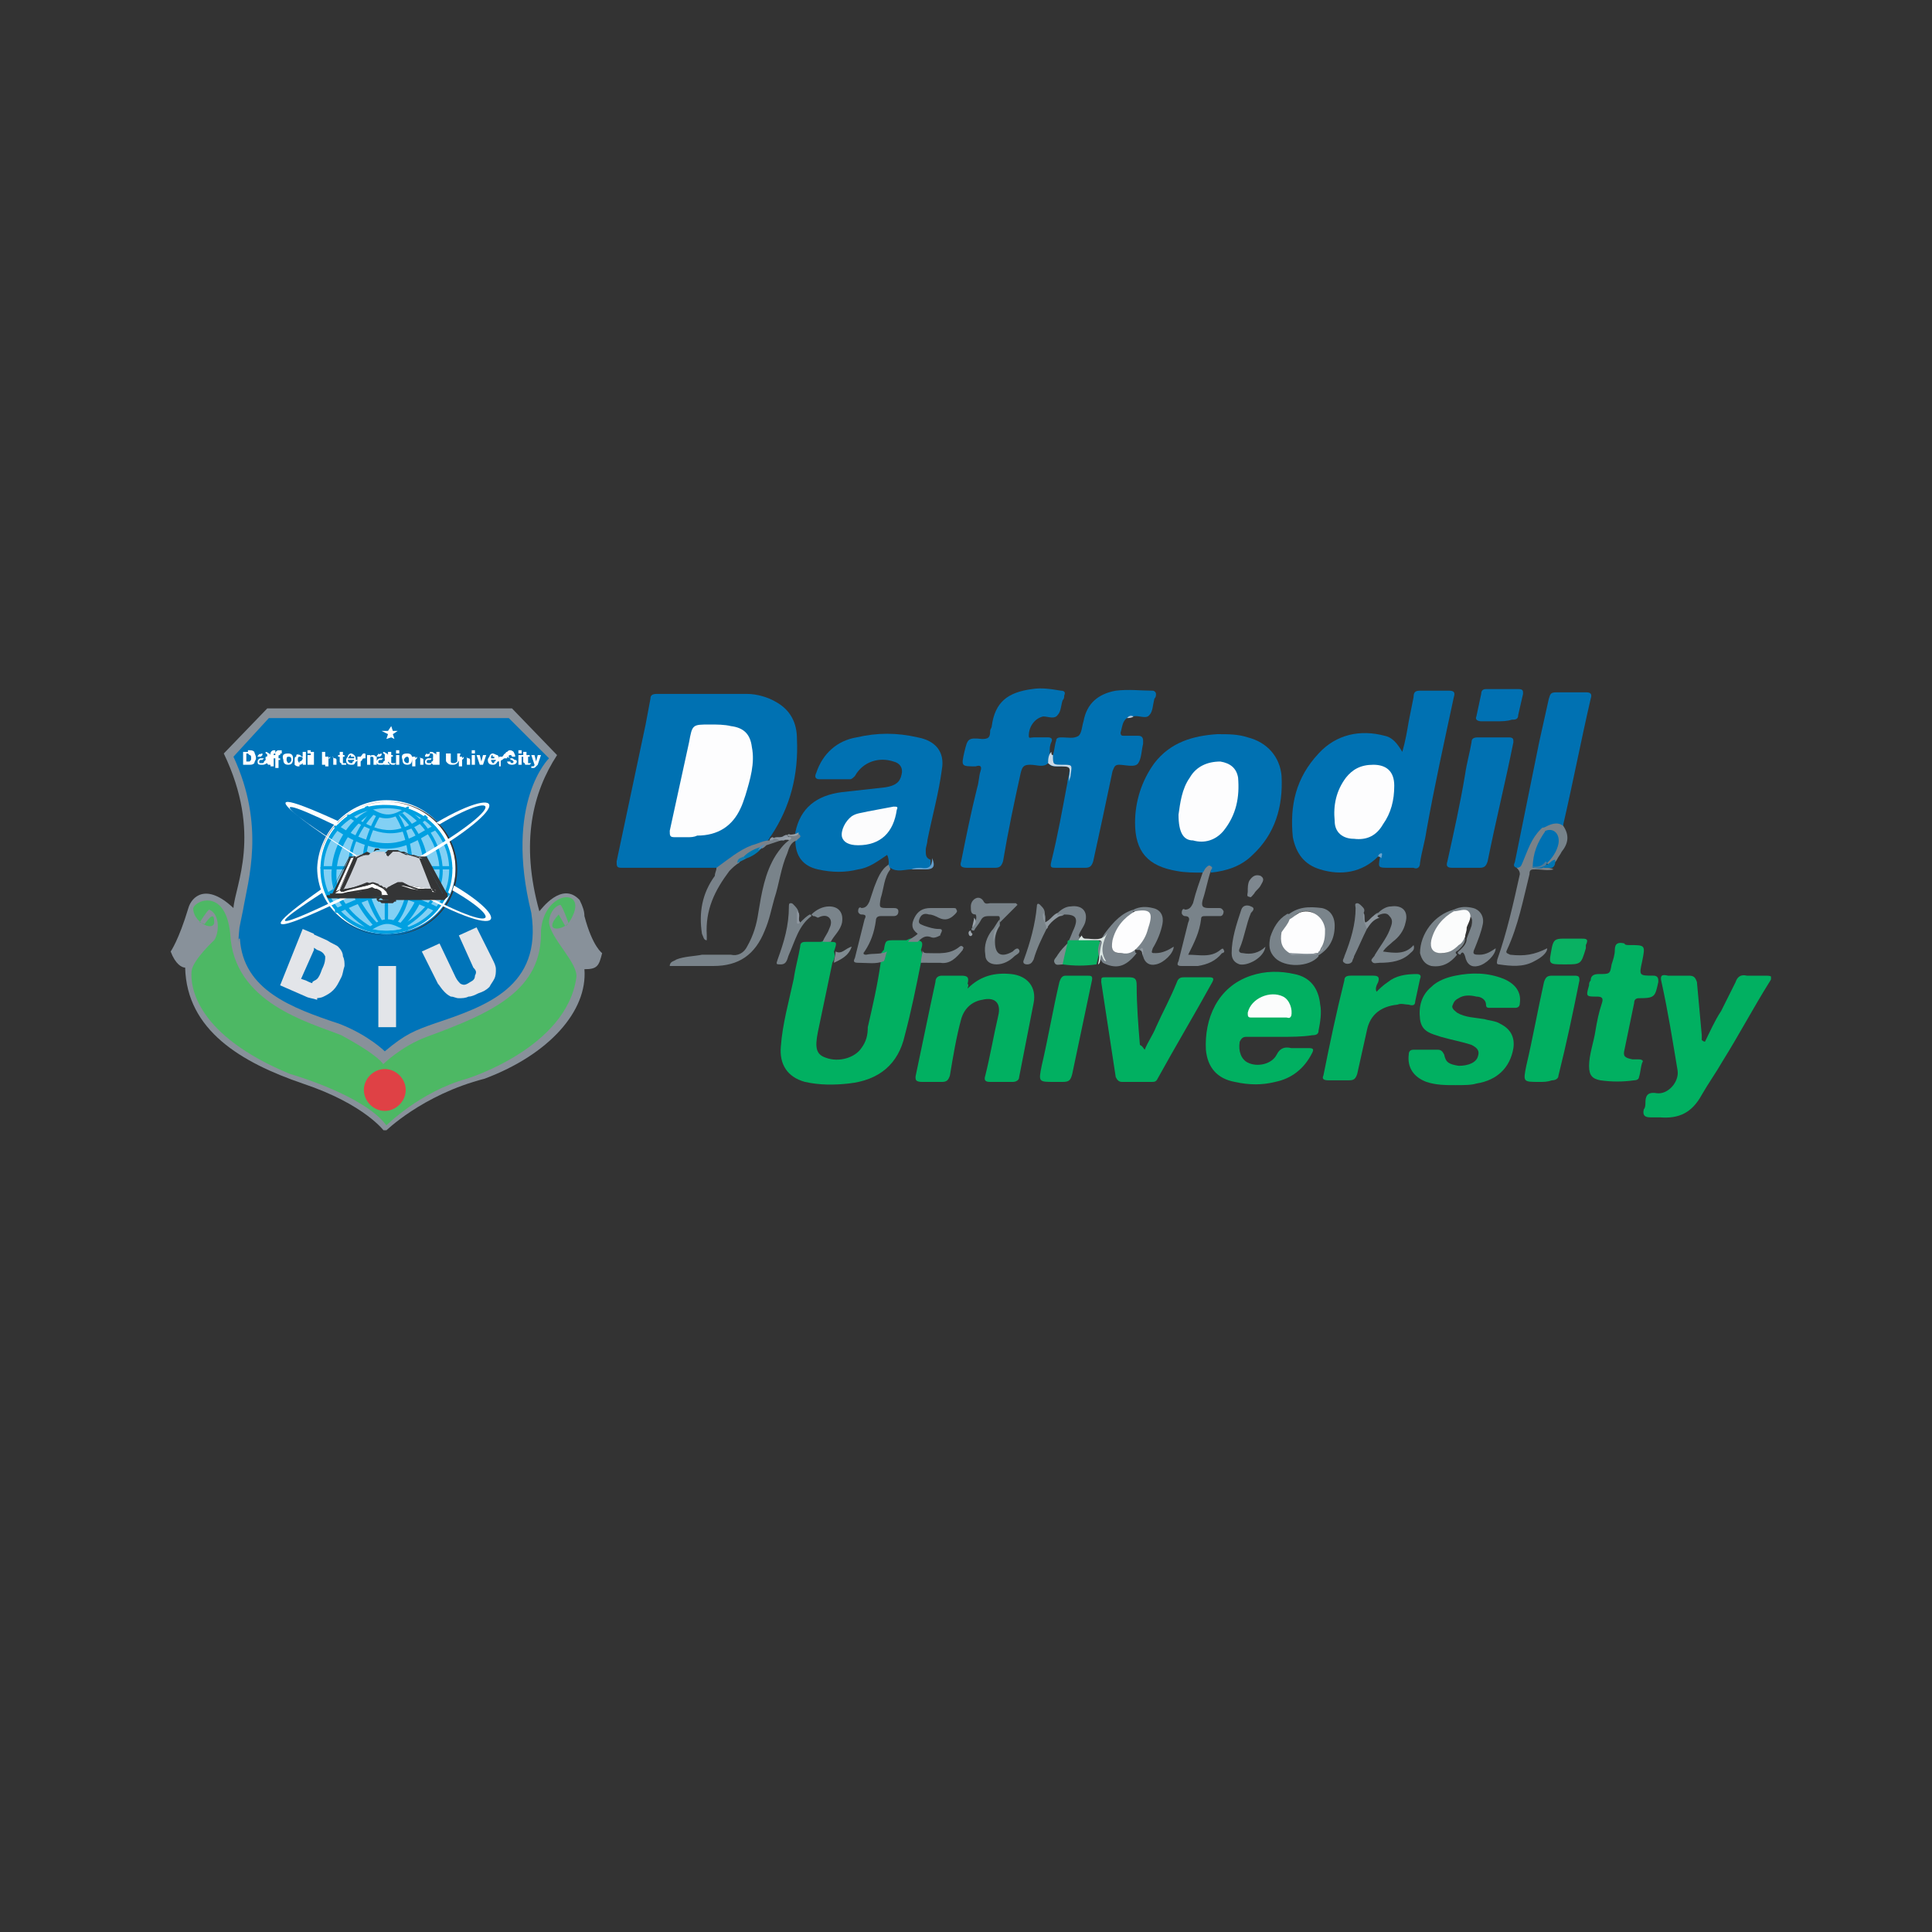 <?xml version="1.0" encoding="utf-8"?>
<!-- Generator: Adobe Illustrator 23.0.2, SVG Export Plug-In . SVG Version: 6.00 Build 0)  -->
<!DOCTYPE svg PUBLIC "-//W3C//DTD SVG 1.1//EN" "http://www.w3.org/Graphics/SVG/1.1/DTD/svg11.dtd">
<svg version="1.1" id="Layer_1" xmlns:x="http://ns.adobe.com/Extensibility/1.0/" xmlns:i="http://ns.adobe.com/AdobeIllustrator/10.0/" xmlns:graph="http://ns.adobe.com/Graphs/1.0/"
	 xmlns="http://www.w3.org/2000/svg" xmlns:xlink="http://www.w3.org/1999/xlink" x="0px" y="0px" viewBox="0 0 120 120"
	 style="enable-background:new 0 0 120 120;" xml:space="preserve">
<rect x="0" y="0" width="120" height="120" fill="#333333" stroke="none"/>
<style type="text/css">
	.st0{clip-path:url(#SVGID_2_);fill:#88919A;}
	.st1{fill:#4DB864;}
	.st2{fill:#0074B9;}
	.st3{fill:#FFFFFF;}
	.st4{fill:#343536;}
	.st5{fill:#82D0F4;}
	.st6{fill:#00A0E1;}
	.st7{fill:#E3E5E9;}
	.st8{fill:#CDD2D9;}
	.st9{fill:#DF4145;}
	.st10{fill-rule:evenodd;clip-rule:evenodd;fill:#0071B2;}
	.st11{clip-path:url(#SVGID_4_);fill-rule:evenodd;clip-rule:evenodd;fill:#01B061;}
	.st12{clip-path:url(#SVGID_6_);fill-rule:evenodd;clip-rule:evenodd;fill:#0071B2;}
	.st13{clip-path:url(#SVGID_8_);fill-rule:evenodd;clip-rule:evenodd;fill:#0071B2;}
	.st14{fill-rule:evenodd;clip-rule:evenodd;fill:#01B061;}
	.st15{clip-path:url(#SVGID_10_);fill-rule:evenodd;clip-rule:evenodd;fill:#01B061;}
	.st16{clip-path:url(#SVGID_12_);fill-rule:evenodd;clip-rule:evenodd;fill:#01B061;}
	.st17{fill-rule:evenodd;clip-rule:evenodd;fill:#79838A;}
	.st18{fill-rule:evenodd;clip-rule:evenodd;fill:#798289;}
	.st19{fill-rule:evenodd;clip-rule:evenodd;fill:#0071B3;}
	.st20{fill-rule:evenodd;clip-rule:evenodd;fill:#7A848B;}
	.st21{fill-rule:evenodd;clip-rule:evenodd;fill:#79828A;}
	.st22{fill-rule:evenodd;clip-rule:evenodd;fill:#09B162;}
	.st23{fill-rule:evenodd;clip-rule:evenodd;fill:#7A848A;}
	.st24{fill-rule:evenodd;clip-rule:evenodd;fill:#7B858B;}
	.st25{fill-rule:evenodd;clip-rule:evenodd;fill:#77838B;}
	.st26{fill-rule:evenodd;clip-rule:evenodd;fill:#7C868D;}
	.st27{fill-rule:evenodd;clip-rule:evenodd;fill:#7E878F;}
	.st28{fill-rule:evenodd;clip-rule:evenodd;fill:#7F8A90;}
	.st29{fill-rule:evenodd;clip-rule:evenodd;fill:#DCE7E4;}
	.st30{fill-rule:evenodd;clip-rule:evenodd;fill:#7E8C90;}
	.st31{fill-rule:evenodd;clip-rule:evenodd;fill:#CBD9E5;}
	.st32{fill-rule:evenodd;clip-rule:evenodd;fill:#9099A0;}
	.st33{fill-rule:evenodd;clip-rule:evenodd;fill:#8B949C;}
	.st34{fill-rule:evenodd;clip-rule:evenodd;fill:#0079B2;}
	.st35{fill-rule:evenodd;clip-rule:evenodd;fill:#0075B2;}
	.st36{fill-rule:evenodd;clip-rule:evenodd;fill:#649ECB;}
	.st37{fill-rule:evenodd;clip-rule:evenodd;fill:#8F9AA5;}
	.st38{fill-rule:evenodd;clip-rule:evenodd;fill:#8C969D;}
	.st39{fill-rule:evenodd;clip-rule:evenodd;fill:#127DB1;}
	.st40{fill-rule:evenodd;clip-rule:evenodd;fill:#8E969F;}
	.st41{fill-rule:evenodd;clip-rule:evenodd;fill:#9AA3AB;}
	.st42{fill-rule:evenodd;clip-rule:evenodd;fill:#518AB5;}
	.st43{fill-rule:evenodd;clip-rule:evenodd;fill:#9098A0;}
	.st44{fill-rule:evenodd;clip-rule:evenodd;fill:#6CA4CD;}
	.st45{fill-rule:evenodd;clip-rule:evenodd;fill:#B7CDE1;}
	.st46{fill-rule:evenodd;clip-rule:evenodd;fill:#FDFDFE;}
	.st47{fill-rule:evenodd;clip-rule:evenodd;fill:#FCFCFD;}
	.st48{fill-rule:evenodd;clip-rule:evenodd;fill:#FBFCFC;}
	.st49{fill-rule:evenodd;clip-rule:evenodd;fill:#4F7A98;}
	.st50{fill-rule:evenodd;clip-rule:evenodd;fill:#8D969E;}
</style>
<g>
	<g>
		<defs>
			<rect id="SVGID_1_" x="10.6" y="42.7" width="99.4" height="27.5"/>
		</defs>
		<clipPath id="SVGID_2_">
			<use xlink:href="#SVGID_1_"  style="overflow:visible;"/>
		</clipPath>
		<path class="st0" d="M33.5,56.6c-1.2-4.3-0.4-7.4,1.1-9.7L31.8,44H16.6l-2.7,2.8c2.4,5,0.7,8.2,0.6,9.6l0,0
			c-1.7-1.6-2.6-0.7-2.8,0l0,0c-0.6,2-1.1,2.7-1.1,2.7c0.3,0.8,0.7,1,0.9,1l0,0c0.1,3.9,3.5,5.9,7.3,7.2c3.9,1.3,5.1,3,5.1,3
			s2.3-2.3,6.2-3.3c4-1.5,6.4-4.2,6.2-6.8l0,0c0.8,0,0.9-0.2,1.1-1c0,0-0.6-0.4-1.1-2.3l0,0c0-0.3-0.1-0.6-0.3-1
			C34.9,54.7,33.6,56.5,33.5,56.6L33.5,56.6L33.5,56.6z"/>
	</g>
</g>
<path class="st1" d="M12.7,57.4c0.1-0.1,0.6-0.9,0.6-0.2c0.1,0.7-1.2,0.2-1.3-0.7C11.9,56,14,55,14.3,58l0,0
	c0.2,4.3,4.9,5.5,6.9,6.3c2.4,1.3,2.6,1.8,2.6,1.8s1.1-1.1,2.7-1.7c4.1-1.5,7.2-2.9,7.1-6.6c0.2-2.6,3.1-2.7,1.8-0.6
	c-0.3,0.6-1.8,0.8-0.7-0.4l0.4,0.7c0.1,0,0.2-0.1,0.2-0.2c0,0-0.4-1.1-0.5-1.1c-0.4,0.1-0.7,0.6-0.7,1.1c0.1,1,1.8,2.5,1.7,3.4
	C35.2,65.1,29,67,29,67c-2.9,0.8-5,2.9-5,2.9C22.6,68,18,66.7,18,66.7c-5.8-2.4-6.2-5.4-6.1-6.4c0.1-0.7,1.4-1.9,1.4-1.9
	c0.3-0.4,0.4-1.6-0.3-1.9c-0.1,0-0.6,0.8-0.6,0.8C12.5,57.3,12.7,57.4,12.7,57.4L12.7,57.4z"/>
<path class="st2" d="M14.9,58.3c0.2,3.2,3.2,4.3,6.2,5.3c1.8,0.7,2.8,1.7,2.8,1.7c1.3-1.1,1.9-1.3,3-1.7c3.3-1.1,6.8-2.3,6.1-6.9
	c-1.7-6.9,1.1-9.6,1.1-9.6l-2.5-2.5H16.7l-2.2,2.4c2,4.3,0.9,7.7,0.6,9.5c-0.3,1.5-0.2,0.8-0.3,2V58.3L14.9,58.3z"/>
<polygon class="st3" points="24,45.9 24.1,45.6 23.7,45.4 24.1,45.4 24.3,45.1 24.4,45.4 24.7,45.4 24.4,45.6 24.5,45.9 24.3,45.8 
	"/>
<path class="st3" d="M24,49.7c2.4,0,4.3,1.9,4.3,4.2c0,2.3-1.9,4.1-4.3,4.1s-4.3-1.8-4.3-4.1C19.8,51.6,21.7,49.7,24,49.7L24,49.7z"
	/>
<path class="st4" d="M19.8,54c0-2.3,1.9-4.2,4.2-4.2c2.4,0,4.3,1.9,4.3,4.2c0,2.3-1.9,4.1-4.3,4.1S19.8,56.2,19.8,54L19.8,54z
	 M19.8,54c0,2.3,1.9,4.1,4.3,4.1s4.3-1.8,4.3-4.1c0-2.3-1.9-4.2-4.3-4.2S19.8,51.6,19.8,54L19.8,54z"/>
<path class="st5" d="M24,50c2.2,0,4,1.7,4,3.9c0,2.2-1.8,3.9-4,3.9s-4-1.7-4-3.9S21.8,50,24,50L24,50z"/>
<path class="st6" d="M20.1,54c0-2.1,1.7-3.8,3.9-3.8c2.2,0,3.9,1.7,3.9,3.8c0,2.1-1.7,3.8-3.9,3.8C21.8,57.8,20.1,56,20.1,54
	L20.1,54z M19.9,54c0,2.2,1.8,4,4.1,4c2.3,0,4.1-1.8,4.1-4c0-2.2-1.8-4-4.1-4C21.7,49.9,19.9,51.7,19.9,54L19.9,54z"/>
<path class="st6" d="M22.9,57.6c-0.1,0-0.1,0.1-0.1,0.1c0.1,0.1,0.1,0.1,0.2,0.1c1-0.6,1.2-0.5,2.2,0c0.1,0.1,0.1,0,0.2-0.1
	c0-0.1,0-0.1-0.1-0.2C24.2,57,23.9,56.9,22.9,57.6L22.9,57.6z"/>
<path class="st6" d="M20,53.8c-0.1,0-0.1,0.1-0.1,0.1c0,0.1,0.1,0.1,0.1,0.1h8c0.1,0,0.1-0.1,0.1-0.1s-0.1-0.1-0.1-0.1H20L20,53.8z"
	/>
<path class="st6" d="M25.3,50.1c-0.9,0.6-1.4,0.7-2.4,0c-0.1-0.1-0.1,0-0.2,0c-0.1,0.1,0,0.1,0,0.2c1.1,0.8,1.7,0.6,2.6,0
	c0.1-0.1,0.1-0.1,0.1-0.2C25.4,50.1,25.3,50.1,25.3,50.1L25.3,50.1z"/>
<path class="st6" d="M21.6,50.6c-0.1,0.1,0,0.1,0.1,0.2c1.7,1.1,3,1.4,4.8,0.1c0.1-0.1,0.1-0.1,0-0.2c-0.1-0.1-0.1-0.1-0.2,0
	c-1.7,1.3-2.9,1-4.5-0.1C21.7,50.6,21.7,50.6,21.6,50.6L21.6,50.6z"/>
<path class="st6" d="M20.8,51.3c-0.1,0.1,0,0.1,0,0.2c2.9,2,4.5,1.1,5.8,0.3l0.4-0.2c0.1-0.1,0.1-0.1,0.1-0.2
	c-0.1-0.1-0.1-0.1-0.2-0.1l-0.4,0.2c-1.3,0.8-2.8,1.6-5.6-0.3C20.9,51.2,20.9,51.3,20.8,51.3L20.8,51.3z"/>
<path class="st6" d="M20.4,55.4c-0.1,0.1-0.1,0.1-0.1,0.2c0.1,0.1,0.1,0.1,0.2,0.1c0.6-0.3,3.8-1.9,7.2,0c0.1,0.1,0.1,0,0.2-0.1
	c0.1-0.1,0-0.1-0.1-0.2C24.3,53.4,21,55,20.4,55.4L20.4,55.4z"/>
<path class="st6" d="M20.9,56.4c-0.1,0-0.1,0.1-0.1,0.2s0.1,0.1,0.2,0.1c3-1.4,3.3-1.3,5.8-0.2l0.2,0.1c0.1,0,0.1,0,0.2-0.1
	c0-0.1,0-0.1-0.1-0.2l-0.2-0.1C24.3,55.1,24,55,20.9,56.4L20.9,56.4z"/>
<path class="st6" d="M25.1,50.4c1.1,0.6,2.2,2.1,2.2,3.7c0,1.3-0.8,2.5-2.4,3.4l0.1,0.2c2-1.2,2.5-2.6,2.5-3.6
	c0-1.7-1.2-3.3-2.3-3.9L25.1,50.4L25.1,50.4z"/>
<path class="st6" d="M24.8,50.6c1,0.9,1.5,2.1,1.5,3.3c0,1.3-0.6,2.5-1.5,3.5l0.2,0.2c1-1,1.6-2.3,1.6-3.6c0-1.3-0.6-2.5-1.6-3.5
	L24.8,50.6L24.8,50.6z"/>
<path class="st6" d="M24.5,50.6c1.3,2,1.1,5.3-0.1,6.6l0.2,0.2c1.2-1.4,1.5-4.7,0.1-6.9L24.5,50.6L24.5,50.6z"/>
<path class="st6" d="M23.6,57.4l0.2-0.1c-0.6-1-2-3.5-0.2-6.6l-0.2-0.1C21.6,53.8,22.9,56.4,23.6,57.4L23.6,57.4z"/>
<path class="st6" d="M23.2,57.5l0.2-0.2c-2.1-2.2-2.1-4.7-0.1-6.8l-0.2-0.2C21.1,52.7,21.1,55.2,23.2,57.5L23.2,57.5z"/>
<path class="st6" d="M20.6,54c-0.1,1.1,0.3,2.5,2.4,3.8l0.1-0.2c-1.5-0.9-2.3-2.1-2.2-3.5c0.1-1.7,1.3-3.1,2.2-3.6l-0.1-0.2
	C21.9,50.7,20.7,52.3,20.6,54L20.6,54z"/>
<path class="st7" d="M24,56.2v1.1V56.2z"/>
<polygon class="st6" points="23.9,56.2 24.1,56.2 24.1,57.3 23.9,57.3 "/>
<path class="st6" d="M23.9,53.6v3.4C23.9,57,24,57,24,57c0.1,0,0.1-0.1,0.1-0.1v-3.4c0-0.1-0.1-0.1-0.1-0.1
	C24,53.4,23.9,53.5,23.9,53.6L23.9,53.6z"/>
<path class="st3" d="M28.1,55.3c3.5,2,2.9,3.1-4.5-1.3c-3.4-2-9.1-5.8-2.7-2.7L21,51c-7.2-3.3-0.7,1.1,2.4,3c8,4.9,8.7,3.3,4.8,1
	L28.1,55.3L28.1,55.3z"/>
<path class="st3" d="M27.3,51.2c4.1-2.4,4.4-1-3.2,3.1c-3.5,1.8-9.9,4.9-4,1.1L20,55.2c-6.4,4.5,0.8,1,4.1-0.7c8.3-4.4,7.4-6,3-3.4
	L27.3,51.2L27.3,51.2z"/>
<polygon class="st4" points="22,53.3 21.7,53.3 20.6,55.6 20.6,55.6 22.5,55.6 23.6,55.6 23.7,55.6 23.6,55.7 23.7,55.7 24.3,55.7 
	24.4,55.7 24.3,55.6 26.3,55.6 27.5,55.6 27.5,55.6 27.5,55.5 26.3,53.3 25.4,53.3 "/>
<path class="st4" d="M22,53.3c0,0,4.2,0,4.3,0c0,0.1,1.2,2.2,1.2,2.2l0,0l0,0h-1.2h-2v0.1v0.1l0,0h-0.6v-0.1l-0.1-0.1h-1.1
	c0,0-1.9,0-2,0l0,0c0,0,1.2-2.2,1.2-2.2C21.8,53.3,22,53.3,22,53.3L22,53.3z M25.4,53.2h-3.6h-0.1l-1.2,2.3v0.1l0.1,0.1h3.1v0.1
	l0.1,0.1h0.7l0.1-0.1v-0.1l0,0c0.1,0,3.1,0,3.1,0l0.1-0.1v-0.1l-0.1-0.1l-1.2-2.2h-0.1L25.4,53.2L25.4,53.2L25.4,53.2z"/>
<polygon class="st4" points="20.6,55.6 20.6,55.6 20.6,55.6 20.6,55.7 23.6,55.7 23.7,55.7 23.6,55.7 23.6,55.7 23.6,55.7 
	23.6,55.7 23.6,55.7 23.7,55.8 24.3,55.8 24.3,55.8 24.4,55.7 24.4,55.7 24.4,55.7 24.4,55.7 24.4,55.7 24.4,55.7 24.4,55.7 
	27.5,55.7 27.5,55.6 27.5,55.6 27.5,55.6 27.5,55.6 27.5,55.6 27.5,55.6 24.3,55.6 24.3,55.6 24.3,55.6 24.3,55.6 24.3,55.7 
	24.3,55.7 24.3,55.7 23.7,55.7 23.7,55.7 23.7,55.7 23.7,55.6 23.7,55.6 23.7,55.6 23.7,55.6 23.7,55.6 20.6,55.6 20.6,55.6 
	20.6,55.6 "/>
<path class="st4" d="M20.6,55.6C20.6,55.6,20.6,55.6,20.6,55.6c0.1,0,3.1,0,3.1,0l0,0h-0.1v0.1h0.6l0.1-0.1l0,0c0,0,3.1,0,3.1,0l0,0
	l0,0c-0.1,0-3.1,0-3.1,0l-0.1,0.1v0.1l0,0l-0.1,0.1h-0.6l0,0l0.1-0.1v-0.1L20.6,55.6L20.6,55.6L20.6,55.6z M27.4,55.6h-3.2l-0.1,0.1
	v0.1c-0.1,0-0.4,0-0.5,0v-0.1l-0.1-0.1h-3.1l0,0l0,0h-0.1v0.1l0.1,0.1c0,0,2.9,0,3,0l0,0v0.1l0.1,0.1h0.1l0.1,0.1h0.7l0.1-0.1h0.1
	v-0.1l0,0c0.1,0,3,0,3,0l0.1-0.1l0,0l0,0l0.1-0.1v-0.1H27.4L27.4,55.6L27.4,55.6z"/>
<polygon class="st3" points="22.1,53.2 21.8,53.3 20.8,55.5 21.3,55.5 21.7,55.4 22.3,55.4 22.9,55.2 23.1,55.2 23.4,55.2 
	23.6,55.3 23.7,55.4 23.7,55.6 23.8,55.6 24.3,55.6 24.3,55.6 24.3,55.5 24.4,55.3 24.5,55.2 24.7,55.1 24.9,55.1 25.3,55.2 
	25.6,55.3 26.2,55.4 26.8,55.5 27.2,55.5 26.2,53.3 25.9,53.2 24.1,54.3 "/>
<path class="st4" d="M21.8,53.3c0,0,0.2-0.1,0.2-0.1c0.1,0,2,1.1,2,1.1h0.1l1.8-1.1c0.1,0,0.2,0.1,0.2,0.1s1,2,1,2.1
	c-0.1,0-0.4,0-0.4,0l-0.6-0.1l-0.6-0.1l-0.3-0.1l-0.3-0.1h-0.2l-0.2,0.1l-0.2,0.1l-0.1,0.2c0,0,0,0.1-0.1,0.2c-0.1,0-0.4,0-0.4,0
	l-0.1-0.2l-0.1-0.1l-0.2-0.1l-0.2-0.1l-0.3,0.1l-0.6,0.1l-0.6,0.1l-0.4,0.1c0,0-0.3,0-0.4,0C20.9,55.3,21.8,53.3,21.8,53.3
	L21.8,53.3z M21.8,53.3l-1.1,2.2l0.1,0.1h0.5l0.4-0.1l0.6-0.1l0.6-0.1l0.3-0.1l0.2,0.1l0.2,0.1l0.1,0.1l0.1,0.2l0.1,0.1h0.1h0.4h0.1
	l0.1-0.2l0.1-0.2l0.2-0.1l0.2-0.1H25l0.3,0.1l0.3,0.1l0.6,0.1l0.6,0.1h0.4l0.1-0.1l-1.1-2.1L26,53.2H26l-1.8,1.1c-0.1,0-2-1.1-2-1.1
	h-0.1L21.8,53.3L21.8,53.3z"/>
<polygon class="st4" points="24,53.2 24,53.2 24,55.4 24,55.4 "/>
<polygon class="st4" points="20.8,55.4 21.2,55.2 21.2,55.2 20.8,55.5 "/>
<polygon class="st4" points="26.8,55.3 27.2,55.5 27.2,55.4 26.9,55.2 "/>
<polygon class="st4" points="22,53.2 21.1,55.2 21.5,55.2 21.9,55.1 22.3,55.1 22.8,55 23.1,54.9 23.2,54.9 23.5,55 23.6,55 
	23.8,55.1 23.9,55.2 24,55.3 24,55.4 24.1,55.3 24.2,55.1 24.3,55 24.5,55 24.7,54.9 24.9,54.9 25,54.9 25.4,55 26,55.1 26.6,55.2 
	26.8,55.2 26.9,55.3 26,53.2 25.7,53.2 25.4,53.2 25.2,53.1 25,53.1 24.8,53 24.7,52.9 24.5,52.9 24.4,52.9 24.3,52.9 24.2,53 
	24.1,53.1 24.1,53.1 24,53.2 24,53.2 24,53.1 24,53.1 23.9,53 23.9,53 23.7,52.9 23.6,52.9 23.4,52.9 23.2,53 23,53 22.9,53.1 
	22.7,53.1 22.5,53.1 22.2,53.2 22.1,53.2 "/>
<path class="st4" d="M22.1,53.2h0.1l0.2-0.1l0.2-0.1l0.2-0.1L23,53l0.2-0.1l0.2-0.1h0.2l0.1,0.1l0.1,0.1v0.1l0.1,0.1v0.1l0.1,0.1H24
	l0.1-0.1h0.1l0.1-0.1h0.1h0.1h0.3l0.2,0.1l0.2,0.1l0.2,0.1l0.3,0.1h0.3l0.2,0.1c0,0.1,0.8,1.8,0.9,2l-0.3-0.1L26,55.2L25.4,55L25,55
	h-0.4l-0.2-0.1L24.3,55l-0.1,0.1L24,55.2v0.1c0-0.1-0.1-0.1-0.1-0.1l-0.1-0.1l-0.1-0.1L23.6,55L23.5,55l-0.2-0.1H23h-0.2L22.3,55
	l-0.4,0.1l-0.4,0.1c0,0-0.2,0-0.2,0.1C21.2,55.1,22,53.2,22.1,53.2C22.1,53.2,22.1,53.2,22.1,53.2L22.1,53.2z M23.2,52.9L23,53
	l-0.2,0.1l-0.2,0.1l-0.2,0.1l-0.3-0.1H22H22l-0.8,2.1l0.1,0.1l0.3-0.1l0.4-0.1l0.4-0.1l0.4-0.1l0.3-0.1h0.2l0.2,0.1l0.2,0.1l0.2,0.1
	l0.1,0.1l0.1,0.1l0.1,0.1H24l0.1-0.1l0.1-0.2l0.1-0.1l0.2-0.1l0.2-0.1H25l0.4,0.1l0.6,0.2l0.5,0.1l0.3,0.1l0.1,0.1l0.1-0.1L26,53.2
	l0,0l-0.3-0.1h-0.3l-0.3-0.1L25,53l-0.2-0.1l-0.2-0.1h-0.2h-0.3l-0.1,0.1l-0.1,0.1H24c0,0,0,0-0.1,0.1l0,0l-0.1-0.1V53l-0.1-0.1
	l-0.1-0.1l-0.1-0.1h-0.2L23.2,52.9L23.2,52.9z"/>
<polygon class="st8" points="22.1,53.2 21.1,55.2 21.5,55.2 22,55.1 22.3,55 22.8,54.9 23.1,54.8 23.2,54.8 23.5,54.9 23.6,55 
	23.8,55.1 23.9,55.1 24,55.2 24,55.4 24.1,55.2 24.2,55.1 24.3,55 24.5,54.9 24.7,54.8 24.9,54.8 25,54.8 25.4,55 26,55.1 
	26.5,55.2 26.8,55.2 26.9,55.2 26,53.2 25.7,53.2 25.4,53.1 25.2,53.1 25,53 24.8,52.9 24.7,52.9 24.5,52.9 24.4,52.9 24.3,52.9 
	24.2,53 24.1,53 24.1,53.1 24,53.1 24,53.2 24,53.1 24,53 23.9,53 23.9,52.9 23.7,52.9 23.6,52.9 23.4,52.9 23.2,52.9 23,53 
	22.9,53.1 22.7,53.1 22.5,53.1 22.2,53.1 22.1,53.2 "/>
<path class="st4" d="M24.1,53.2L24.1,53.2L24.1,53.2l0.2-0.2l0.1-0.1l0.1-0.1h0.2l0.2,0.1h0.2l0.2,0.1l0.2,0.1l0.2,0.1l0.3,0.1
	c0,0,0.2,0,0.3,0c0,0.1,0.8,1.8,0.8,2l-0.3-0.1H26l-0.6-0.2L25,54.8h-0.3l-0.2,0.1L24.3,55l-0.2,0.1L24,55.2c0,0,0,0,0,0.1
	c0-0.1-0.1-0.1-0.1-0.1l-0.1-0.1l-0.1-0.1L23.7,55L23.5,55l-0.2-0.1h-0.2l-0.3-0.1L22.3,55L22,55.1l-0.4,0.1c0,0-0.2,0-0.3,0.1
	c0.1-0.1,0.9-1.9,0.9-2l0,0l0.2-0.1l0.3-0.1h0.2l0.1-0.1L23,53l0.2-0.1l0.2-0.1h0.3l0.1,0.1l0.1,0.1l0.1,0.1L24.1,53.2L24.1,53.2
	L24.1,53.2L24.1,53.2z M24.3,52.9L24.3,52.9L24.1,53c0,0-0.1,0.1-0.1,0.1L24,53.1l-0.1-0.1l-0.1-0.1l-0.1-0.1h-0.1h-0.2l-0.2,0.1
	l-0.2,0.1L22.7,53l-0.1,0.1h-0.2l-0.2,0.1l-0.2,0.1H22l-0.9,2l0.1,0.1l0.3-0.1l0.4-0.1l0.4-0.1l0.4-0.1l0.3-0.1h0.2l0.2,0.1l0.2,0.1
	l0.2,0.1l0.2,0.2l0.1,0.2h0.1l0.1-0.1l0.1-0.2l0.1-0.1l0.2-0.1l0.2-0.1H25l0.4,0.1l0.6,0.2l0.4,0.1l0.3,0.1l0.1,0.1l0.1-0.1L26,53.2
	H26h-0.3l-0.3-0.1l-0.2-0.1L25,53l-0.2-0.1h-0.2l-0.2-0.1h-0.2L24.3,52.9L24.3,52.9z"/>
<polygon class="st4" points="24,53.2 24,53.2 24,55.4 24,55.4 "/>
<path class="st3" d="M15.5,47.5h-0.4v-0.8h0.4v0.1l0,0h-0.2v0.5h0.2l0,0V47.5L15.5,47.5z M16.3,47.1v0.1c-0.1,0-0.1,0-0.1,0
	c-0.1,0-0.1,0.1-0.1,0.1c0,0.1,0,0.1,0.1,0.1c0,0,0,0,0.1,0v0.1c-0.1,0-0.1,0-0.1,0c-0.2,0-0.2-0.1-0.2-0.2s0.1-0.2,0.2-0.2
	C16.2,47.1,16.2,47.1,16.3,47.1L16.3,47.1z M16.3,46.8v0.1c-0.1,0.1-0.1,0.1-0.1,0.1H16c0-0.1,0.1-0.1,0.1-0.2
	C16.1,46.9,16.2,46.8,16.3,46.8L16.3,46.8L16.3,46.8z M15.9,47.1c0,0.1-0.1,0.2-0.1,0.3c-0.1,0.1-0.2,0.1-0.3,0.1h-0.1v-0.1
	c0.1,0,0.1-0.1,0.1-0.1c0.1-0.1,0.1-0.1,0.1-0.2c0-0.1,0-0.2-0.1-0.2c-0.1-0.1-0.1-0.1-0.1-0.1v-0.2h0.1c0.1,0,0.2,0,0.3,0.1
	C15.8,46.8,15.9,46.9,15.9,47.1L15.9,47.1L15.9,47.1z M17.5,46.8C17.5,46.8,17.5,46.8,17.5,46.8C17.5,46.8,17.5,46.8,17.5,46.8
	c-0.1,0-0.1,0-0.1,0.1c-0.1,0-0.1,0-0.1,0.1v0.1h0.1v0.1h-0.1v0.5h-0.2V47h-0.1v-0.1h0.1v-0.1c0-0.1,0.1-0.2,0.2-0.2
	c0.1,0,0.1,0,0.2,0L17.5,46.8L17.5,46.8z M17.1,46.8L17.1,46.8C17,46.8,17,46.8,17.1,46.8C17,46.8,17,46.8,17.1,46.8
	C17,46.8,17,46.8,17,46.9v0.1h0.1v0.1H17v0.5h-0.2V47h-0.1v-0.1h0.1v-0.1c0-0.1,0.1-0.2,0.2-0.2c0.1,0,0.1,0,0.1,0L17.1,46.8
	L17.1,46.8L17.1,46.8z M16.3,47.5v-0.1c0,0,0.1,0,0.1-0.1l0.1-0.1v-0.1h-0.1l-0.1,0.1v-0.1h0.1c0.1,0,0.1,0,0.1-0.1
	c0.1,0,0.1,0,0.1-0.1c0-0.1-0.1-0.1-0.1-0.1l0,0v-0.1l0,0c0.1,0,0.2,0.1,0.2,0.1c0.1,0,0.1,0.1,0.1,0.2v0.3c0,0.1,0,0.1,0,0.1
	s0.1,0.1,0.1,0c0,0.1,0,0.1,0,0.1h-0.1c-0.1,0-0.1,0-0.1,0c-0.1,0-0.1-0.1-0.1-0.1l0,0l0,0C16.4,47.5,16.4,47.5,16.3,47.5L16.3,47.5
	L16.3,47.5z M17.9,46.8V47c-0.1,0-0.1,0.1-0.1,0.2c0,0.1,0.1,0.2,0.1,0.2v0.1c-0.2,0-0.3-0.1-0.3-0.3C17.5,46.9,17.6,46.8,17.9,46.8
	L17.9,46.8L17.9,46.8z M17.9,47.5v-0.1l0,0c0.1,0,0.2-0.1,0.2-0.2c0-0.2-0.1-0.2-0.2-0.2l0,0v-0.2l0,0c0.2,0,0.3,0.1,0.3,0.3
	C18.2,47.4,18.1,47.5,17.9,47.5L17.9,47.5L17.9,47.5z M18.6,46.9V47l0,0c-0.1,0-0.1,0.1-0.1,0.2c0,0.1,0.1,0.2,0.1,0.2l0,0v0.2h-0.1
	c-0.1,0-0.2-0.1-0.2-0.1c0-0.1,0-0.2,0-0.3c0-0.1,0-0.2,0.1-0.2C18.4,46.9,18.4,46.8,18.6,46.9C18.5,46.8,18.6,46.8,18.6,46.9
	L18.6,46.9L18.6,46.9z M21.5,47.5c-0.1,0-0.1,0-0.2,0s-0.1,0-0.1-0.1c-0.1,0-0.1-0.1-0.1-0.1V47H21v-0.1h0.1v-0.2h0.2v0.2h0.1V47
	h-0.1v0.3c0,0.1,0,0.1,0,0.1h0.1c0.1,0,0.1,0,0.1,0L21.5,47.5L21.5,47.5L21.5,47.5z M20.9,47.5h-0.2v-0.4c0-0.1,0-0.1-0.1-0.1
	c-0.1,0-0.1,0-0.1,0.1c-0.1,0-0.1,0-0.1,0.1v0.4h-0.2v-0.6h0.2v0.1l0,0c0.1-0.1,0.1-0.1,0.2-0.1c0.1,0,0.1,0.1,0.2,0.1
	s0.1,0.1,0.1,0.1L20.9,47.5L20.9,47.5L20.9,47.5z M20.2,47.5H20v-0.8h0.2V47.5L20.2,47.5L20.2,47.5z M19.5,47.5h-0.2v-0.8h0.2V47.5
	L19.5,47.5L19.5,47.5z M19.3,47.5h-0.2v-0.6h0.2V47.5L19.3,47.5L19.3,47.5z M19.3,46.8h-0.2v-0.2h0.2V46.8L19.3,46.8L19.3,46.8z
	 M18.6,47.5v-0.2c0.1,0,0.2-0.1,0.2-0.2S18.7,47,18.6,47v-0.1c0.1,0,0.1,0.1,0.2,0.1l0,0v-0.3h0.2v0.8h-0.2v-0.1l0,0
	C18.7,47.5,18.7,47.5,18.6,47.5L18.6,47.5L18.6,47.5z M21.8,46.8v0.1c-0.1,0-0.1,0.1-0.2,0.2h0.2v0.1h-0.2c0,0.1,0.1,0.2,0.2,0.2
	v0.1c-0.2,0-0.3-0.1-0.3-0.3c0-0.1,0.1-0.2,0.1-0.2C21.6,46.9,21.7,46.8,21.8,46.8L21.8,46.8L21.8,46.8L21.8,46.8z M23.4,47.5h-0.2
	v-0.4c0-0.1-0.1-0.1-0.1-0.1c-0.1,0-0.1,0-0.1,0.1C23,47.1,23,47.1,23,47.1v0.4h-0.2v-0.6H23v0.1l0,0c0-0.1,0.1-0.1,0.2-0.1
	c0.1,0,0.1,0.1,0.2,0.1c0,0.1,0,0.1,0,0.2L23.4,47.5L23.4,47.5z M22.7,47.1C22.6,47.1,22.6,47.1,22.7,47.1c-0.1,0-0.2,0-0.2,0.1
	c-0.1,0.1-0.1,0.1-0.1,0.1v0.3h-0.2v-0.6h0.2V47l0,0c0.1-0.1,0.1-0.2,0.2-0.2c0.1,0,0.1,0,0.1,0.1V47.1L22.7,47.1L22.7,47.1z
	 M21.8,47.2v-0.1H22c0-0.1,0-0.1,0-0.1C21.9,47,21.9,47,21.8,47l0,0v-0.2c0.1,0,0.2,0.1,0.2,0.1c0.1,0.1,0.1,0.2,0.1,0.3L21.8,47.2
	L21.8,47.2L21.8,47.2z M21.8,47.5v-0.1l0,0c0.1,0,0.1,0,0.1-0.1c0.1,0,0.1-0.1,0.1-0.1h0.2c0,0.1-0.1,0.1-0.1,0.1
	C22,47.5,22,47.5,21.8,47.5L21.8,47.5L21.8,47.5L21.8,47.5z M23.7,47.1v0.1c-0.1,0-0.1,0-0.1,0c-0.1,0-0.1,0.1-0.1,0.1
	c0,0.1,0,0.1,0.1,0.1h0.1v0.1c-0.1,0-0.1,0-0.1,0c-0.2,0-0.2-0.1-0.2-0.2s0.1-0.2,0.2-0.2C23.7,47.1,23.7,47.1,23.7,47.1L23.7,47.1
	L23.7,47.1z M23.7,46.8v0.1c-0.1,0.1-0.1,0.1-0.1,0.1h-0.2c0-0.1,0.1-0.1,0.1-0.2C23.6,46.9,23.6,46.8,23.7,46.8L23.7,46.8
	L23.7,46.8z M24.8,47.5h-0.2v-0.6h0.2V47.5L24.8,47.5z M24.8,46.8h-0.2v-0.2h0.2V46.8L24.8,46.8L24.8,46.8z M24.5,47.5
	c-0.1,0-0.1,0-0.1,0c-0.1,0-0.1,0-0.2-0.1c0,0-0.1-0.1-0.1-0.1V47h-0.1v-0.1h0.1v-0.2h0.2v0.2h0.1V47h-0.1v0.3c0,0.1,0,0.1,0.1,0.1
	c0,0,0,0,0.1,0h0.1L24.5,47.5L24.5,47.5L24.5,47.5z M23.7,47.5v-0.1c0.1,0,0.1,0,0.1-0.1c0.1,0,0.1-0.1,0.1-0.1v-0.1h-0.1l-0.1,0.1
	v-0.1c0.1,0,0.1,0,0.1,0c0.1,0,0.1,0,0.1-0.1c0,0,0,0,0-0.1c0-0.1-0.1-0.1-0.1-0.1l0,0v-0.1l0,0c0.1,0,0.2,0.1,0.2,0.1
	c0.1,0,0.1,0.1,0.1,0.2v0.3c0,0.1,0,0.1,0,0.1c0.1,0,0.1,0.1,0.1,0c0,0.1,0,0.1,0,0.1H24c-0.1,0-0.1,0-0.1,0c-0.1,0-0.1-0.1-0.1-0.1
	l0,0l0,0C23.9,47.5,23.8,47.5,23.7,47.5L23.7,47.5L23.7,47.5z M25.3,46.8V47c-0.1,0-0.2,0.1-0.2,0.2c0,0.1,0.1,0.2,0.2,0.2v0.1
	c-0.2,0-0.3-0.1-0.3-0.3C24.9,46.9,25,46.8,25.3,46.8L25.3,46.8L25.3,46.8z M26.3,47.5h-0.2v-0.4c0-0.1-0.1-0.1-0.1-0.1
	c-0.1,0-0.1,0-0.1,0.1c-0.1,0.1-0.1,0.1-0.1,0.1v0.4h-0.2v-0.6h0.2v0.1l0,0c0.1-0.1,0.1-0.1,0.2-0.1c0.1,0,0.1,0.1,0.2,0.1
	c0.1,0,0.1,0.1,0.1,0.1V47.5L26.3,47.5L26.3,47.5z M25.3,47.5v-0.1l0,0c0.1,0,0.1-0.1,0.1-0.2c0-0.2-0.1-0.2-0.1-0.2l0,0v-0.2l0,0
	c0.2,0,0.3,0.1,0.3,0.3C25.6,47.4,25.5,47.5,25.3,47.5L25.3,47.5L25.3,47.5L25.3,47.5z M26.7,47.1v0.1h-0.1c-0.1,0-0.1,0.1-0.1,0.1
	c0,0.1,0.1,0.1,0.1,0.1c0.1,0,0.1,0,0.1,0v0.1c-0.1,0-0.1,0-0.1,0c-0.2,0-0.2-0.1-0.2-0.2s0.1-0.2,0.2-0.2
	C26.6,47.1,26.7,47.1,26.7,47.1L26.7,47.1L26.7,47.1z M26.7,46.8v0.1c-0.1,0.1-0.1,0.1-0.1,0.1h-0.2c0-0.1,0-0.1,0.1-0.2
	C26.6,46.9,26.6,46.8,26.7,46.8L26.7,46.8L26.7,46.8z M30.2,46.9L30,47.5h-0.2l-0.2-0.6h0.2l0.1,0.4l0,0l0.1-0.4H30.2L30.2,46.9z
	 M29.5,47.5h-0.2v-0.6h0.2V47.5L29.5,47.5L29.5,47.5z M29.5,46.8h-0.2v-0.2h0.2V46.8L29.5,46.8L29.5,46.8z M29.2,47.5h-0.2v-0.4
	c0-0.1-0.1-0.1-0.1-0.1c-0.1,0-0.1,0-0.1,0.1c-0.1,0.1-0.1,0.1-0.1,0.1v0.4h-0.2v-0.6h0.2v0.1l0,0c0.1-0.1,0.1-0.1,0.2-0.1
	c0.1,0,0.1,0.1,0.2,0.1c0.1,0,0.1,0.1,0.1,0.1V47.5L29.2,47.5L29.2,47.5z M28.5,47.2c0,0.1-0.1,0.2-0.1,0.2
	c-0.1,0.1-0.2,0.1-0.3,0.1c-0.1,0-0.2,0-0.3-0.1c-0.1-0.1-0.1-0.1-0.1-0.2v-0.4H28v0.5c0,0.1,0.1,0.1,0.2,0.1c0.1,0,0.2-0.1,0.2-0.1
	v-0.5h0.2L28.5,47.2L28.5,47.2L28.5,47.2z M27.3,47.5h-0.2v-0.8h0.2V47.5L27.3,47.5L27.3,47.5z M26.7,47.5v-0.1c0.1,0,0.1,0,0.1-0.1
	c0.1,0,0.1-0.1,0.1-0.1v-0.1h-0.1c0,0,0,0.1-0.1,0.1v-0.1c0.1,0,0.1,0,0.1,0c0.1,0,0.1,0,0.1-0.1c0,0,0,0,0-0.1
	c0-0.1-0.1-0.1-0.1-0.1c-0.1,0-0.1,0-0.1,0v-0.1h0.1c0.1,0,0.2,0.1,0.2,0.1c0.1,0,0.1,0.1,0.1,0.2v0.3c0,0.1,0,0.1,0.1,0.1
	c0,0,0,0.1,0,0c0,0.1,0,0.1,0,0.1H27c-0.1,0-0.1,0-0.1,0l-0.1-0.1l0,0l0,0C26.8,47.5,26.7,47.5,26.7,47.5L26.7,47.5L26.7,47.5z
	 M30.6,46.8v0.1c-0.1,0-0.1,0.1-0.1,0.2h0.1v0.1h-0.1c0,0.1,0.1,0.2,0.1,0.2v0.1c-0.2,0-0.3-0.1-0.3-0.3c0-0.1,0.1-0.2,0.1-0.2
	C30.4,46.9,30.5,46.8,30.6,46.8L30.6,46.8L30.6,46.8L30.6,46.8z M33.6,46.9l-0.2,0.6c-0.1,0.1-0.1,0.1-0.1,0.1
	c-0.1,0.1-0.1,0.1-0.2,0.1c-0.1,0-0.1,0-0.1,0v-0.1h0.1c0.1,0,0.1-0.1,0.1-0.1l-0.2-0.6h0.2l0.1,0.4l0,0l0.1-0.4L33.6,46.9
	L33.6,46.9z M32.9,47.5c-0.1,0-0.1,0-0.2,0c-0.1,0-0.1,0-0.1-0.1c-0.1,0-0.1-0.1-0.1-0.1V47h-0.1v-0.1h0.1v-0.2h0.2v0.2h0.2V47h-0.1
	v0.3c0,0.1,0,0.1,0,0.1h0.1c0.1,0,0.1,0,0.1,0L32.9,47.5L32.9,47.5L32.9,47.5z M32.4,47.5h-0.2v-0.6h0.2V47.5L32.4,47.5L32.4,47.5z
	 M32.4,46.8h-0.2v-0.2h0.2V46.8L32.4,46.8L32.4,46.8z M32.1,47.3c0,0.1-0.1,0.2-0.3,0.2s-0.3-0.1-0.3-0.2h0.2c0,0.1,0.1,0.1,0.1,0.1
	c0.1,0,0.1-0.1,0.1-0.1l-0.1-0.1c-0.1,0-0.1,0-0.1-0.1c-0.1,0-0.2-0.1-0.2-0.1c-0.1-0.1-0.1-0.1-0.1-0.2c0-0.1,0.1-0.1,0.1-0.1
	c0.1-0.1,0.1-0.1,0.2-0.1c0.1,0,0.2,0.1,0.2,0.1C32,46.9,32,46.9,32,47h-0.2c0-0.1-0.1-0.1-0.1-0.1c-0.1,0-0.1,0-0.1,0.1
	s0.1,0.1,0.2,0.1c0.1,0,0.1,0.1,0.2,0.1C32,47.2,32.1,47.2,32.1,47.3L32.1,47.3L32.1,47.3z M31.4,47.1
	C31.4,47.1,31.4,47.1,31.4,47.1c-0.1,0-0.1,0-0.2,0.1c-0.1,0-0.1,0.1-0.1,0.1v0.3H31v-0.6h0.2V47l0,0c0.1-0.1,0.1-0.2,0.2-0.2
	c0,0,0.1,0,0.1,0.1V47.1L31.4,47.1L31.4,47.1z M30.6,47.2v-0.1h0.1c0-0.1,0-0.1,0-0.1C30.6,47,30.6,47,30.6,47l0,0v-0.2
	c0.1,0,0.2,0.1,0.3,0.1c0.1,0.1,0.1,0.2,0.1,0.3L30.6,47.2L30.6,47.2L30.6,47.2z M30.6,47.5v-0.1l0,0c0.1,0,0.1,0,0.1-0.1
	c0.1,0,0.1-0.1,0.1-0.1h0.2c0,0.1,0,0.1-0.1,0.1C30.8,47.5,30.7,47.5,30.6,47.5L30.6,47.5L30.6,47.5L30.6,47.5z"/>
<path class="st7" d="M18.8,57.7l0.7,0.3v1l-0.8,1.8l0.3,0.1c0.2,0.1,0.4,0.2,0.6,0.2c0,0,0,0,0.1,0v1c-0.3-0.1-0.5-0.1-0.7-0.2
	l-1.6-0.7L18.8,57.7L18.8,57.7z M19.4,58l0.9,0.4c0.3,0.2,0.6,0.3,0.7,0.4c0.2,0.2,0.3,0.4,0.3,0.6c0.1,0.2,0.1,0.4,0.1,0.6
	c-0.1,0.3-0.1,0.5-0.2,0.7c-0.2,0.4-0.3,0.6-0.5,0.8c-0.2,0.2-0.4,0.3-0.6,0.4C19.9,62,19.7,62,19.4,62l0,0v-1
	c0.1-0.1,0.2-0.1,0.3-0.2c0.1-0.1,0.2-0.3,0.3-0.6c0.2-0.4,0.2-0.6,0.2-0.8c-0.1-0.2-0.2-0.3-0.5-0.4l-0.3-0.2l-0.1,0.2L19.4,58
	L19.4,58z"/>
<polygon class="st7" points="23.5,60 24.6,60 24.6,63.8 23.5,63.8 "/>
<path class="st7" d="M28.5,58.1l1.1-0.5l1,2c0.1,0.2,0.2,0.4,0.2,0.6c0,0.2,0,0.4-0.1,0.6c-0.1,0.2-0.2,0.3-0.3,0.5
	c-0.2,0.2-0.4,0.3-0.7,0.4c-0.2,0.1-0.4,0.2-0.6,0.2c-0.2,0.1-0.4,0.1-0.6,0.1c-0.2,0-0.3-0.1-0.5-0.1c-0.2-0.1-0.3-0.2-0.4-0.3
	c-0.2-0.2-0.3-0.4-0.4-0.5l-1-2l1.1-0.5l1,2.1c0.1,0.2,0.2,0.3,0.3,0.4c0.2,0.1,0.3,0.1,0.6-0.1c0.2-0.1,0.3-0.2,0.3-0.4
	c0.1-0.2,0.1-0.3-0.1-0.5L28.5,58.1L28.5,58.1z"/>
<path class="st9" d="M23.9,66.4c0.7,0,1.3,0.6,1.3,1.3c0,0.7-0.6,1.3-1.3,1.3c-0.7,0-1.3-0.6-1.3-1.3S23.2,66.4,23.9,66.4L23.9,66.4
	z"/>
<path class="st10" d="M44.5,53.9c-2,0-3.9,0-5.9,0c-0.3,0-0.3-0.1-0.3-0.4c0.6-2.8,1.2-5.7,1.8-8.5c0.1-0.5,0.2-1.1,0.3-1.6
	c0-0.2,0.1-0.3,0.4-0.3c1.9,0,3.8,0,5.6,0c0.6,0,1.3,0.2,1.8,0.5c0.9,0.5,1.3,1.3,1.3,2.3c0.1,2.2-0.4,4.2-1.6,6
	c-0.1,0.1-0.1,0.2-0.2,0.3c-0.8,0.2-1.5,0.6-2.2,1c-0.2,0.1-0.4,0.3-0.6,0.5C44.9,53.8,44.7,54,44.5,53.9L44.5,53.9z"/>
<path class="st10" d="M85.6,53.2c-1,1-2.3,1.2-3.6,0.8c-1-0.3-1.5-1-1.7-2c-0.2-2,0.2-3.7,1.6-5.2c1.1-1.2,2.6-1.5,4.1-1.1
	c0.5,0.1,0.8,0.5,1.1,1c0.2-0.7,0.3-1.3,0.4-1.9c0.1-0.5,0.2-1,0.3-1.5c0-0.3,0.1-0.4,0.4-0.4c0.6,0,1.2,0,1.8,0
	c0.3,0,0.4,0.1,0.3,0.4c-0.6,2.8-1.2,5.5-1.7,8.3c-0.1,0.7-0.3,1.3-0.4,2c0,0.3-0.2,0.4-0.4,0.3c-0.5,0-1,0-1.5,0
	c-0.7,0-0.7,0-0.6-0.6C85.8,53.1,85.7,53.1,85.6,53.2L85.6,53.2z"/>
<path class="st10" d="M56.6,54c-0.4,0-0.9,0.2-1.3-0.1c-0.2,0-0.1-0.2-0.1-0.3c0-0.1,0-0.3-0.1-0.5c-0.6,0.4-1.1,0.8-1.8,0.9
	c-0.8,0.2-1.6,0.2-2.5,0c-0.9-0.2-1.4-0.8-1.4-1.8c0-0.1,0.1-0.3,0-0.4c0,0,0-0.1,0-0.1c0.3-1.5,1.3-2.3,2.9-2.5
	c0.9-0.1,1.8-0.2,2.7-0.3c0.6-0.1,0.9-0.3,1-0.8c0.1-0.4-0.1-0.7-0.5-0.8c-0.9-0.3-1.9,0-2.4,0.9c-0.1,0.1-0.2,0.2-0.3,0.2
	c-0.6,0-1.3,0-1.9,0c-0.3,0-0.3-0.2-0.2-0.4c0.4-1.2,1.3-2,2.5-2.2c1.3-0.3,2.5-0.3,3.8,0c1.1,0.2,1.7,0.9,1.5,2
	c-0.2,1.5-0.6,2.9-0.9,4.4c0,0.2-0.1,0.4-0.1,0.6c0,0.3,0,0.5,0.3,0.6c0,0.6,0,0.6-0.5,0.6C57.2,54,56.9,53.9,56.6,54L56.6,54z"/>
<path class="st10" d="M74.7,54.2c-0.5,0-1.1,0-1.6-0.1c-1.8-0.3-2.6-1.2-2.6-3c0-1.3,0.4-2.6,1.2-3.7c1-1.3,2.4-1.7,3.9-1.8
	c0.7,0,1.3,0,1.9,0.2c1.2,0.3,2,1.2,2.1,2.4c0.1,1.9-0.4,3.6-1.8,4.9c-0.7,0.7-1.6,1-2.6,1.1C75.2,54,75.2,53.9,75,54
	C74.9,54.1,74.9,54.2,74.7,54.2L74.7,54.2z"/>
<g>
	<g>
		<defs>
			<rect id="SVGID_3_" x="10.6" y="42.7" width="99.4" height="27.5"/>
		</defs>
		<clipPath id="SVGID_4_">
			<use xlink:href="#SVGID_3_"  style="overflow:visible;"/>
		</clipPath>
		<path class="st11" d="M57.2,59.8c-0.3,1.5-0.6,3-1,4.5c-0.4,1.8-1.6,2.8-3.5,3c-0.9,0.1-1.8,0.1-2.7-0.1c-1.1-0.3-1.6-1.1-1.5-2.2
			c0.1-1.4,0.5-2.8,0.8-4.2c0.1-0.7,0.3-1.4,0.4-2c0-0.3,0.2-0.3,0.4-0.3c0.3,0,0.6,0,0.9,0c0.2-0.1,0.4-0.2,0.5,0
			c0.5,0,0.5,0,0.3,0.6c0.1,0.3,0,0.5-0.1,0.7c-0.3,1.4-0.6,2.9-0.9,4.3c-0.2,1-0.1,1.4,0.5,1.6c0.8,0.3,1.8,0,2.2-0.6
			c0.3-0.4,0.4-0.8,0.4-1.3c0.3-1.3,0.6-2.6,0.8-4c0-0.1,0-0.1,0-0.2c-0.1-0.2,0-0.4,0.2-0.6c0.1-0.6,0.1-0.6,0.7-0.6
			c0.2,0,0.5,0,0.7,0c0.2-0.1,0.4-0.2,0.6,0c0.5,0,0.4,0.3,0.3,0.6C57.3,59.3,57.5,59.6,57.2,59.8L57.2,59.8z"/>
	</g>
	<g>
		<defs>
			<rect id="SVGID_5_" x="10.6" y="42.7" width="99.4" height="27.5"/>
		</defs>
		<clipPath id="SVGID_6_">
			<use xlink:href="#SVGID_5_"  style="overflow:visible;"/>
		</clipPath>
		<path class="st12" d="M65.1,47.4c-0.3,0.3-0.7,0.1-1.1,0.1c-0.4,0-0.5,0.1-0.6,0.5c-0.4,1.8-0.8,3.7-1.1,5.5
			c-0.1,0.3-0.2,0.4-0.5,0.4c-0.6,0-1.1,0-1.7,0c-0.4,0-0.5-0.1-0.4-0.4c0.3-1.5,0.6-3,1-4.6c0.1-0.3,0.1-0.7,0.2-1
			c0.1-0.3,0-0.4-0.3-0.3c0,0,0,0,0,0c-0.9,0-0.9,0-0.7-0.9c0.2-0.8,0.2-0.9,1.1-0.8c0.4,0,0.5-0.1,0.5-0.5c0-0.1,0.1-0.2,0.1-0.3
			c0.2-1.5,1-2.1,2.5-2.3c0.6-0.1,1.2,0,1.8,0.1c0.2,0,0.3,0.1,0.2,0.3c0,0.1,0,0.2-0.1,0.3c-0.1,0.3-0.1,0.7-0.3,0.9
			c-0.2,0.3-0.6,0.1-0.9,0.1c-0.5,0.1-0.9,0.6-0.9,1.2c0,0.2,0.1,0.1,0.3,0.1c0.3,0,0.6,0,0.9,0c0.2,0,0.3,0.1,0.2,0.3
			c-0.1,0.2-0.1,0.4-0.1,0.6C65.2,47,65.3,47.2,65.1,47.4L65.1,47.4z"/>
	</g>
	<g>
		<defs>
			<rect id="SVGID_7_" x="10.6" y="42.7" width="99.4" height="27.5"/>
		</defs>
		<clipPath id="SVGID_8_">
			<use xlink:href="#SVGID_7_"  style="overflow:visible;"/>
		</clipPath>
		<path class="st13" d="M65.4,46.9c0.1-0.3,0.1-0.6,0.2-0.9c0-0.2,0.2-0.2,0.4-0.2c0.3,0,0.7,0.1,1-0.1c0.2-0.2,0.2-0.6,0.3-0.9
			c0.2-1.1,0.9-1.7,2-1.9c0.8-0.1,1.6,0,2.3,0c0.1,0,0.2,0.1,0.2,0.2c0,0.1,0,0.2-0.1,0.3c-0.1,0.4-0.1,0.8-0.3,1
			c-0.2,0.3-0.7,0-1,0.1c-0.1,0-0.3,0.1-0.4,0.1c-0.3,0.2-0.3,0.6-0.4,0.9c0,0.2,0.1,0.2,0.2,0.2c0.3,0,0.6,0,0.9,0
			c0.2,0,0.3,0.1,0.3,0.3c0,0.1,0,0.1,0,0.2c-0.1,0.4-0.1,0.9-0.3,1.2c-0.2,0.3-0.8,0.1-1.2,0.1c-0.3,0-0.3,0.2-0.4,0.4
			c-0.4,1.9-0.8,3.8-1.2,5.6c-0.1,0.3-0.2,0.4-0.5,0.4c-0.6,0-1.2,0-1.8,0c-0.3,0-0.4,0-0.3-0.4c0.4-1.6,0.7-3.3,1-4.9
			c0-0.2,0.1-0.4,0.1-0.6c0.1-0.3,0-0.4-0.3-0.4c-0.2,0-0.3,0-0.5,0c-0.4,0-0.5-0.1-0.4-0.5C65.3,47,65.3,47,65.4,46.9L65.4,46.9z"
			/>
	</g>
</g>
<path class="st14" d="M79.5,64.4c-0.7,0-1.4,0-2.1,0c-0.2,0-0.3,0.1-0.4,0.3c-0.1,0.6,0.1,1.1,0.5,1.3c0.6,0.3,1.5,0.1,1.8-0.5
	c0.2-0.4,0.5-0.5,0.9-0.4c0.4,0,0.7,0,1.1,0c0.3,0,0.3,0.1,0.2,0.3c-0.5,1-1.3,1.6-2.3,1.8c-0.8,0.2-1.6,0.2-2.5,0
	c-1.1-0.2-1.7-0.9-1.8-2c-0.1-1.9,0.7-3.9,2.8-4.6c0.9-0.3,1.8-0.3,2.7-0.1c1,0.2,1.5,0.9,1.6,1.9c0.1,0.5,0,1.1-0.1,1.6
	c0,0.2-0.1,0.3-0.4,0.3C80.9,64.4,80.2,64.4,79.5,64.4L79.5,64.4z"/>
<path class="st14" d="M90.4,67.4c-0.6,0-1.2,0-1.8-0.2c-0.8-0.3-1.2-0.9-1.1-1.7c0-0.2,0.1-0.3,0.3-0.3c0.5,0,1,0,1.5,0
	c0.2,0,0.3,0.1,0.4,0.3c0.1,0.5,0.3,0.6,0.9,0.7c0.6,0,1.1-0.2,1.2-0.6c0.1-0.3,0-0.5-0.4-0.7c-0.6-0.2-1.2-0.3-1.9-0.5
	c-0.6-0.2-1.2-0.3-1.3-1.1c-0.1-0.8,0.1-1.5,0.7-2c0.4-0.4,1-0.6,1.5-0.7c1-0.2,2-0.2,3,0.2c0.7,0.3,1.1,0.8,1,1.5
	c0,0.2-0.1,0.3-0.3,0.3c-0.5,0-1,0-1.5,0c-0.2,0-0.3,0-0.3-0.2c0-0.3-0.3-0.5-0.6-0.5c-0.4-0.1-0.8-0.1-1.1,0.1
	c-0.2,0.1-0.3,0.2-0.4,0.5c0,0.2,0.2,0.3,0.3,0.4c0.5,0.3,1.1,0.3,1.7,0.4c0.3,0.1,0.7,0.1,1,0.3c0.6,0.3,0.9,0.8,0.8,1.5
	c-0.2,1.2-1,2-2.3,2.2C91.4,67.4,90.9,67.4,90.4,67.4L90.4,67.4z"/>
<g>
	<defs>
		<rect id="SVGID_9_" x="10.6" y="42.7" width="99.4" height="27.5"/>
	</defs>
	<clipPath id="SVGID_10_">
		<use xlink:href="#SVGID_9_"  style="overflow:visible;"/>
	</clipPath>
	<path class="st15" d="M60.1,61.4c0.8-0.8,1.7-1,2.7-0.9c1,0.1,1.6,0.8,1.4,1.8c-0.3,1.5-0.6,3.1-0.9,4.6c0,0.2-0.2,0.3-0.4,0.3
		c-0.5,0-0.9,0-1.4,0c-0.3,0-0.4-0.1-0.3-0.4c0.3-1.2,0.5-2.4,0.8-3.7c0.2-0.8-0.2-1.2-1-1c-0.6,0.1-1.1,0.5-1.3,1.2
		c-0.3,1.1-0.5,2.3-0.7,3.5c-0.1,0.3-0.2,0.4-0.5,0.4c-0.4,0-0.8,0-1.2,0c-0.4,0-0.5-0.1-0.4-0.5c0.3-1.4,0.6-2.9,0.9-4.3
		c0.1-0.5,0.2-0.9,0.3-1.4c0-0.3,0.2-0.4,0.4-0.4c0.4,0,0.8,0,1.2,0c0.4,0,0.5,0.1,0.4,0.5C60.2,61.2,60.1,61.3,60.1,61.4L60.1,61.4
		z"/>
</g>
<g>
	<defs>
		<rect id="SVGID_11_" x="10.6" y="42.7" width="99.4" height="27.5"/>
	</defs>
	<clipPath id="SVGID_12_">
		<use xlink:href="#SVGID_11_"  style="overflow:visible;"/>
	</clipPath>
	<path class="st16" d="M105.9,64.7c0.3-0.6,0.6-1.3,1-1.9c0.3-0.6,0.6-1.2,0.9-1.8c0.1-0.3,0.3-0.5,0.7-0.4c0.4,0,0.8,0,1.2,0
		c0.4,0,0.4,0.1,0.2,0.4c-1,1.6-1.9,3.3-2.9,4.9c-0.4,0.7-0.9,1.4-1.3,2.1c-0.6,1.1-1.4,1.5-2.6,1.4c-0.2,0-0.4,0-0.6,0
		c-0.3,0-0.5-0.1-0.4-0.5c0.1-0.1,0.1-0.3,0.1-0.4c0-0.4,0.1-0.7,0.7-0.6c0.7,0.1,1.4-0.7,1.3-1.4c-0.3-1.8-0.6-3.7-1-5.5
		c-0.1-0.4,0-0.5,0.4-0.4c0.4,0,0.9,0,1.3,0c0.3,0,0.4,0.1,0.5,0.4c0.1,1.1,0.2,2.2,0.3,3.3c0,0.1,0,0.2,0,0.3
		C105.8,64.7,105.9,64.7,105.9,64.7L105.9,64.7z"/>
</g>
<path class="st14" d="M71.1,65.2c0.2-0.5,0.5-0.9,0.7-1.4c0.4-0.9,0.9-1.8,1.3-2.8c0.1-0.3,0.3-0.3,0.5-0.3c0.5,0,1,0,1.5,0
	c0.3,0,0.3,0.1,0.2,0.3c-1.1,2-2.3,4-3.4,6c-0.1,0.2-0.2,0.2-0.4,0.2c-0.6,0-1.2,0-1.8,0c-0.2,0-0.3-0.1-0.4-0.3
	c-0.3-2-0.6-3.9-0.9-5.9c0-0.3,0-0.3,0.3-0.3c0.5,0,1,0,1.4,0c0.4,0,0.5,0.1,0.5,0.5c0,1.2,0.1,2.5,0.2,3.7C71,65,71,65.1,71.1,65.2
	C71,65.2,71.1,65.2,71.1,65.2L71.1,65.2z"/>
<path class="st10" d="M94.2,53.9c-0.3-0.1-0.1-0.3-0.1-0.4c0.5-2.5,1-4.9,1.5-7.4c0.2-0.9,0.4-1.8,0.6-2.7c0.1-0.3,0.1-0.4,0.5-0.4
	c0.6,0,1.2,0,1.8,0c0.3,0,0.4,0.1,0.3,0.4c-0.6,2.6-1.1,5.2-1.7,7.8c0,0,0,0.1,0,0.1c-0.4,0-0.8-0.1-1.2,0.2c-0.7,0.5-0.9,1.3-1.2,2
	C94.6,53.7,94.5,54,94.2,53.9L94.2,53.9z"/>
<path class="st14" d="M101.2,58.7c1,0,1,0,0.8,1c-0.2,0.9-0.2,0.9,0.7,0.9c0.2,0,0.3,0.1,0.3,0.3c0,0,0,0.1,0,0.1
	c-0.2,0.9-0.2,1-1.2,1c-0.2,0-0.3,0.1-0.3,0.3c-0.2,1-0.4,1.9-0.6,2.9c-0.1,0.4,0,0.5,0.5,0.6c0.1,0,0.3,0,0.4,0
	c0.2,0,0.3,0.1,0.2,0.2c-0.1,0.3-0.1,0.6-0.2,0.9c0,0.1-0.1,0.2-0.3,0.2c-0.7,0.1-1.4,0.1-2.1,0c-0.5-0.1-0.7-0.3-0.7-0.9
	c0-0.7,0.3-1.5,0.4-2.2c0.1-0.6,0.2-1.1,0.4-1.7c0.1-0.3,0-0.4-0.3-0.4c-0.7,0-0.7,0-0.5-0.7c0-0.1,0-0.2,0.1-0.3
	c0-0.3,0.2-0.4,0.5-0.4c0.7,0,0.7,0,0.8-0.6c0.1-0.3,0.2-0.6,0.2-0.9c0-0.4,0.2-0.5,0.6-0.4C100.9,58.7,101.1,58.7,101.2,58.7
	L101.2,58.7z"/>
<path class="st10" d="M91.1,53.9c-0.3,0-0.6,0-0.9,0c-0.3,0-0.4-0.1-0.3-0.4c0.4-1.8,0.8-3.6,1.1-5.4c0.1-0.7,0.3-1.4,0.4-2
	c0-0.2,0.1-0.3,0.4-0.3c0.6,0,1.3,0,1.9,0c0.3,0,0.3,0.1,0.3,0.3c-0.5,2.5-1.1,4.9-1.6,7.4c-0.1,0.3-0.2,0.4-0.5,0.4
	C91.7,53.9,91.4,53.9,91.1,53.9L91.1,53.9z"/>
<path class="st14" d="M85.5,61.6c0.2-0.2,0.4-0.4,0.7-0.6c0.5-0.4,1.1-0.5,1.8-0.5c0.2,0,0.3,0.1,0.2,0.3c-0.1,0.5-0.2,0.9-0.3,1.4
	c0,0.2-0.1,0.3-0.4,0.2c-0.2,0-0.5-0.1-0.7,0c-1,0.1-1.7,0.6-1.9,1.6c-0.2,0.9-0.4,1.8-0.6,2.7c-0.1,0.3-0.2,0.4-0.5,0.4
	c-0.4,0-0.9,0-1.3,0c-0.3,0-0.4-0.1-0.3-0.3c0.4-2,0.8-3.9,1.3-5.9c0-0.2,0.1-0.3,0.4-0.3c0.5,0,0.9,0,1.4,0c0.3,0,0.4,0.1,0.3,0.4
	C85.5,61.2,85.4,61.4,85.5,61.6L85.5,61.6z"/>
<path class="st14" d="M95.6,67.2c-1,0-1,0-0.8-1c0.4-1.7,0.7-3.4,1.1-5.2c0.1-0.3,0.2-0.4,0.5-0.4c0.4,0,0.9,0,1.4,0
	c0.3,0,0.3,0.1,0.3,0.3c-0.4,2-0.8,3.9-1.3,5.9c0,0.2-0.2,0.3-0.4,0.3C96.1,67.2,95.9,67.2,95.6,67.2L95.6,67.2z"/>
<path class="st14" d="M65.5,67.2c-1,0-1,0-0.8-1c0.4-1.7,0.7-3.5,1.1-5.2c0.1-0.3,0.2-0.4,0.4-0.4c0.4,0,0.9,0,1.3,0
	c0.3,0,0.4,0,0.3,0.4c-0.4,1.9-0.8,3.8-1.2,5.7c-0.1,0.4-0.2,0.5-0.6,0.5C65.8,67.2,65.6,67.2,65.5,67.2L65.5,67.2z"/>
<path class="st17" d="M49.6,51.8c0.3,0.2-0.1,0.3-0.1,0.4c-0.4,0.1-0.5,0.5-0.6,0.8c-0.4,0.9-0.5,1.9-0.8,2.8
	c-0.2,0.7-0.3,1.3-0.6,2c-0.6,1.5-1.6,2.2-3.2,2.2c-0.9,0-1.8,0-2.7,0c0-0.3,0.3-0.3,0.4-0.4c0.5-0.2,1.1-0.2,1.6-0.3
	c0.6,0,1.2,0,1.8,0c0.4,0.1,0.8-0.1,1-0.5c0.4-0.7,0.6-1.4,0.7-2.1c0.2-1.2,0.4-2.5,1.1-3.6c0.2-0.3,0.5-0.7,0.8-0.9
	c0.1-0.1,0-0.1,0-0.2c0-0.1-0.2-0.1,0-0.2C49.2,51.9,49.4,51.9,49.6,51.8L49.6,51.8z"/>
<path class="st18" d="M94.2,53.9c0.3,0,0.3-0.2,0.4-0.4c0.3-0.7,0.5-1.4,1.1-2c0.1-0.1,0.1-0.1,0.2-0.1c0.1,0,0.1,0.1,0.1,0.2
	c-0.2,0.6-0.6,1.1-0.7,1.7c0,0.2-0.1,0.3,0,0.5c0.2,0.1,0.5,0,0.7,0.1c0.2,0,0.3,0,0.5,0.1c-0.4,0.1-0.7,0-1.1,0
	C95.1,54,95,54,95,54.3c-0.4,1.6-0.7,3.2-1.4,4.7c-0.1,0.2,0,0.2,0.2,0.3c0.9,0.1,1.5,0,2.3-0.4c0,0.3-0.4,0.6-0.8,0.8
	c-0.7,0.4-1.5,0.3-2.2,0.2c-0.2,0-0.1-0.2-0.1-0.3c0.6-1.7,1-3.5,1.4-5.3C94.4,54.1,94.3,54,94.2,53.9L94.2,53.9z"/>
<path class="st17" d="M74.7,54.2c0.1-0.1,0.1-0.2,0.2-0.3c0.1-0.1,0.2-0.2,0.3-0.1c0.2,0.1,0,0.2,0,0.3c-0.2,0.6-0.3,1.2-0.5,1.8
	c-0.1,0.4,0,0.5,0.4,0.5c0.2,0,0.4,0,0.6,0c0.1,0,0.2,0,0.3,0.2c0,0.2-0.1,0.3-0.2,0.3c-0.3,0-0.6,0-0.9,0c-0.2,0-0.3,0-0.3,0.2
	c-0.1,0.8-0.4,1.4-0.8,2.2c0.7,0,1.4,0.2,2-0.3c0.1-0.1,0.2-0.1,0.2,0c0.1,0.1,0,0.2-0.1,0.2c-0.4,0.5-0.9,0.7-1.5,0.8
	c-0.3,0-0.7,0-1,0c-0.3,0-0.3-0.1-0.2-0.3c0.2-0.8,0.4-1.6,0.6-2.4c0.1-0.2,0.1-0.4-0.2-0.4c-0.1,0-0.2-0.1-0.2-0.2
	c0-0.2,0.1-0.3,0.2-0.2c0.3,0,0.4-0.2,0.5-0.4C74.3,55.3,74.5,54.8,74.7,54.2L74.7,54.2z"/>
<path class="st17" d="M55.1,59.1c-0.1,0.2-0.1,0.4-0.2,0.6c-0.5,0.2-1,0.1-1.6,0.1c-0.3,0-0.3-0.1-0.2-0.3c0.2-0.8,0.4-1.6,0.6-2.4
	c0.1-0.2,0.1-0.3-0.2-0.3c-0.1,0-0.2-0.1-0.2-0.2c0-0.2,0.1-0.3,0.2-0.2c0.3,0,0.4-0.2,0.5-0.4c0.1-0.3,0.2-0.6,0.3-0.9
	c0.2-0.5,0.4-1.1,0.9-1.4c0,0.1,0.1,0.2,0.1,0.3c-0.4,0.5-0.4,1.2-0.6,1.8c-0.1,0.6-0.1,0.6,0.5,0.6c0.1,0,0.2,0,0.3,0
	c0.1,0,0.3,0,0.3,0.2c0,0.2-0.1,0.3-0.3,0.3c-0.3,0-0.5,0-0.8,0c-0.2,0-0.3,0.1-0.3,0.3c-0.1,0.7-0.3,1.3-0.7,1.9
	c-0.1,0.1-0.1,0.2,0.1,0.2C54.2,59.2,54.7,59.3,55.1,59.1L55.1,59.1z"/>
<path class="st19" d="M93,44.8c-0.3,0-0.6,0-1,0c-0.2,0-0.4-0.1-0.3-0.3c0.1-0.5,0.2-0.9,0.3-1.4c0-0.2,0.1-0.3,0.3-0.3
	c0.7,0,1.3,0,2,0c0.3,0,0.3,0.1,0.3,0.3c-0.1,0.4-0.2,0.9-0.3,1.3c0,0.3-0.2,0.3-0.4,0.3C93.6,44.8,93.3,44.8,93,44.8L93,44.8z"/>
<path class="st20" d="M85.6,56.7c0.2-0.2,0.5-0.4,0.8-0.4c0.7-0.1,1.1,0.3,0.9,1c-0.1,0.5-0.4,0.9-0.8,1.2c-0.2,0.2-0.4,0.3-0.6,0.6
	c0.7,0.1,1.4,0.2,1.9-0.4c0.1,0.3-0.1,0.4-0.2,0.5c-0.5,0.5-1.2,0.6-1.9,0.6c-0.2,0-0.4,0.1-0.5-0.1c-0.1-0.1,0.2-0.3,0.2-0.4
	c0.3-0.5,0.7-1,0.9-1.5c0.1-0.3,0.3-0.6,0-0.9c-0.2-0.3-0.6-0.1-0.8,0c-0.1,0-0.1,0-0.2,0C85.4,56.8,85.5,56.7,85.6,56.7L85.6,56.7z
	"/>
<path class="st21" d="M44.5,53.9c0.7-0.5,1.4-1.1,2.2-1.4c0.4-0.1,0.7-0.3,1.1-0.3c0.1-0.1,0.2,0,0.3-0.1l0,0c0.1,0,0.3-0.1,0.4,0.1
	c-0.3,0.1-0.6,0.2-0.9,0.3c-0.1,0.1-0.2,0.2-0.3,0.2c-0.4,0.2-0.7,0.4-1,0.6c-0.1,0.1-0.3,0.1-0.4,0.3c-0.2,0.1-0.4,0.3-0.6,0.5
	c-0.9,1.2-1.5,2.4-1.4,4c0,0.1,0,0.1,0,0.2c0,0,0,0.1,0,0.1c-0.2,0-0.2-0.2-0.3-0.4c-0.2-1.3,0-2.5,0.8-3.6
	C44.4,54.2,44.5,54.1,44.5,53.9L44.5,53.9z"/>
<path class="st17" d="M70.4,56.5c0.4-0.2,0.8-0.2,1.2-0.1c0.5,0.1,0.7,0.5,0.6,1c-0.1,0.5-0.3,1-0.6,1.5c-0.1,0.3-0.1,0.3,0.2,0.3
	c0.4,0,0.8-0.2,1.1-0.4c0,0.4-0.6,1-1.1,1.1c-0.4,0.1-0.7-0.1-0.8-0.5c-0.1-0.1,0.1-0.4-0.3-0.4c0,0,0,0-0.1,0
	c-0.1,0-0.1-0.1-0.2-0.2c0-0.2,0.1-0.3,0.3-0.4c0.3-0.4,0.5-0.8,0.5-1.2c0.1-0.5-0.1-0.6-0.6-0.6c-0.1,0-0.2,0-0.3,0
	C70.4,56.7,70.3,56.6,70.4,56.5L70.4,56.5z"/>
<path class="st17" d="M90.3,56.5c0.4-0.2,0.8-0.2,1.2-0.1c0.4,0.1,0.7,0.5,0.6,1c-0.1,0.5-0.3,1-0.5,1.5c-0.2,0.4,0,0.4,0.3,0.4
	c0.4,0,0.7-0.2,1-0.4c0,0.4-0.6,1-1.1,1.1c-0.4,0.1-0.7-0.1-0.8-0.6c-0.1-0.3-0.2-0.3-0.3-0.1c-0.3-0.1-0.1-0.2,0-0.3
	c0.2-0.2,0.4-0.4,0.4-0.7c0.1-0.3,0.2-0.5,0.3-0.8c0.1-0.5,0-0.7-0.6-0.6c-0.1,0-0.2,0-0.3,0C90.2,56.6,90.1,56.6,90.3,56.5
	L90.3,56.5z"/>
<path class="st22" d="M66.3,58.6c0-0.1,0-0.2,0.1-0.2c0.2-0.1,0.4-0.1,0.6-0.1c0.4,0.1,0.7,0.1,1.1,0.1c0.2,0,0.3,0.1,0.3,0.3
	c-0.1,0.4-0.2,0.8-0.3,1.2c-0.7,0.1-1.4,0.1-2.1,0C65.9,59.4,66.1,59,66.3,58.6L66.3,58.6z"/>
<path class="st22" d="M97.2,59.9c-1.1,0-1,0-0.8-1.1c0.1-0.4,0.2-0.5,0.7-0.5c0.4,0,0.8,0,1.1,0c0.3,0,0.5,0,0.3,0.4
	c0,0.1,0,0.1,0,0.2C98.2,59.9,98.2,59.9,97.2,59.9L97.2,59.9z"/>
<path class="st23" d="M78.6,58.8c-0.1,0.7-1.1,1.2-1.6,1.1c-0.3-0.1-0.5-0.3-0.5-0.7c0-0.9,0.3-1.8,0.6-2.7c0.1-0.3,0.4-0.3,0.6-0.2
	c0.3,0.1,0.1,0.3,0,0.4c-0.3,0.7-0.4,1.5-0.7,2.2c-0.1,0.2,0,0.3,0.2,0.3C77.7,59.3,78.2,59.2,78.6,58.8L78.6,58.8z"/>
<path class="st17" d="M81.9,59.4c-0.6,0.7-2.1,0.7-2.7,0.1c-0.4-0.4-0.4-0.8-0.3-1.3c0.2-0.6,0.5-1.1,1-1.4c0.1-0.1,0.2,0,0.3,0.1
	c0,0.2-0.1,0.4-0.2,0.5c-0.2,0.3-0.3,0.5-0.3,0.9c0,0.4,0.2,0.6,0.5,0.8c0.3,0.1,0.7,0,1,0.1c0.2,0,0.4,0,0.6,0.1
	C81.9,59.3,81.9,59.4,81.9,59.4L81.9,59.4z"/>
<path class="st23" d="M90.3,56.5c0,0.1-0.1,0.1,0,0.2c0,0.2-0.2,0.3-0.3,0.4c-0.5,0.4-0.8,0.8-1,1.4c-0.1,0.5,0.1,0.7,0.6,0.7
	c0.4,0,0.7-0.3,1-0.6c0.1-0.1,0.2-0.4,0.4-0.3c0,0.3-0.2,0.5-0.4,0.7c-0.1,0.1-0.3,0.1-0.1,0.3c-0.4,0.5-0.9,0.8-1.6,0.7
	c-0.4-0.1-0.6-0.4-0.7-0.8C88.2,58,89.1,56.8,90.3,56.5L90.3,56.5z"/>
<path class="st20" d="M70.4,56.5c-0.1,0.1,0,0.2,0.1,0.2c0,0.2-0.2,0.2-0.3,0.3c-0.5,0.4-0.9,0.9-1.1,1.6c-0.1,0.4,0.1,0.6,0.5,0.6
	c0.3,0,0.6-0.2,0.9-0.2c0,0.1,0,0.2,0.1,0.2c-0.7,0.9-1.3,1-2.1,0.6c-0.5-0.6-0.3-1.2,0.1-1.8C69.2,57.2,69.7,56.7,70.4,56.5
	L70.4,56.5z"/>
<path class="st17" d="M49.7,57.3c0.2-0.2,0.4-0.4,0.6-0.5c0.1,0,0.1,0.1,0.1,0.1c-0.8,0.6-1,1.5-1.4,2.4c-0.1,0.2-0.1,0.6-0.5,0.6
	c-0.3,0-0.3,0-0.2-0.3c0.4-1.1,0.7-2.1,0.7-3.3c0-0.1,0-0.2,0.1-0.2c0.1,0,0.1,0,0.2,0.1c0.1,0.1,0.3,0.3,0.3,0.5
	C49.7,56.8,49.5,57.1,49.7,57.3C49.7,57.3,49.7,57.3,49.7,57.3C49.7,57.3,49.7,57.3,49.7,57.3L49.7,57.3z"/>
<path class="st20" d="M57,58.5c-0.2,0-0.4,0-0.6,0c0.1-0.2,0.4-0.3,0.6-0.5c-0.4-0.3-0.4-0.6-0.2-1c0.2-0.4,0.5-0.6,1-0.6
	c0.5,0,0.9,0,1.4,0c0.1,0,0.2,0,0.2,0.1c0.1,0.1,0,0.2-0.1,0.3c-0.3,0.3-0.6,0.4-1,0.2c-0.2-0.1-0.4-0.2-0.6-0.2
	c-0.3-0.1-0.5,0-0.6,0.3c-0.1,0.3,0.1,0.3,0.3,0.4c0.3,0.1,0.6,0.2,0.9,0.2c0.1,0,0.2,0,0.2,0.1c0,0.1-0.1,0.2-0.1,0.3
	c-0.2,0.1-0.4,0.2-0.6,0.1C57.5,58.1,57.3,58.2,57,58.5L57,58.5z"/>
<path class="st23" d="M65,57.7c-0.3,0.6-0.6,1.2-0.8,1.9c-0.1,0.2-0.2,0.3-0.4,0.3c-0.2,0-0.3-0.1-0.2-0.3c0.4-1.1,0.7-2.2,0.8-3.3
	c0-0.2,0.1-0.2,0.2-0.1c0.2,0.2,0.3,0.3,0.3,0.6c0.1,0.3-0.1,0.6,0.2,0.8C65.2,57.5,65.1,57.6,65,57.7L65,57.7z"/>
<path class="st17" d="M84.9,57.7c-0.3,0.6-0.5,1.1-0.8,1.7c0,0.1-0.1,0.2-0.1,0.3c-0.1,0.2-0.4,0.2-0.5,0.1c-0.2-0.1,0-0.3,0-0.4
	c0.4-1,0.7-2,0.7-3c0-0.1-0.1-0.3,0.1-0.3c0.1,0,0.2,0.1,0.3,0.2c0.1,0.1,0.2,0.2,0.1,0.4c0.1,0.2-0.1,0.6,0.3,0.8
	C85,57.5,84.9,57.6,84.9,57.7L84.9,57.7z"/>
<path class="st20" d="M80.1,57.1c0-0.1-0.1-0.2-0.2-0.2c0.7-0.6,1.4-0.6,2.2-0.5c0.5,0.1,0.8,0.5,0.8,1.1c0,0.9-0.4,1.5-1.1,1.9
	c0,0,0-0.1,0-0.1c0,0,0-0.1,0-0.1c0-0.1,0-0.1,0.1-0.2c0.1-0.1,0.1-0.2,0.1-0.4c0.1-0.3,0.2-0.6,0.1-1c-0.1-0.9-0.9-1.3-1.6-0.8
	C80.4,57,80.3,57.1,80.1,57.1L80.1,57.1z"/>
<path class="st24" d="M62.1,57.3c0,0.1,0,0.1,0,0.2c-0.2,0.3-0.3,0.6-0.3,1c0,0.8,0.4,1,1.1,0.6c0.1-0.1,0.3-0.3,0.4-0.1
	c0.1,0.2-0.2,0.3-0.3,0.4c-0.3,0.3-0.7,0.5-1.1,0.5c-0.4,0-0.7-0.2-0.7-0.6c-0.1-0.6,0.1-1.1,0.4-1.5c0.2-0.2,0.3-0.5,0.5-0.7
	C62.1,57.2,62.1,57.3,62.1,57.3L62.1,57.3z"/>
<path class="st17" d="M62.1,57.3c0-0.1,0-0.1,0-0.2c0-0.1,0-0.2-0.1-0.2c-0.2,0-0.4,0-0.6,0c-0.3,0-0.4,0.1-0.5,0.3
	c-0.1,0.2-0.3,0.4-0.4,0.6c-0.2,0-0.2-0.1-0.1-0.2c0-0.1,0-0.1,0.1-0.2c0.1-0.2,0.2-0.4,0.1-0.6c-0.3,0-0.3-0.2-0.3-0.5
	c0-0.2,0.1-0.4,0.3-0.5c0.2-0.1,0.4,0,0.5,0.2c0.1,0.2,0.3,0.1,0.4,0.1c0.5,0,1,0,1.6,0c0,0,0.1,0.1,0.1,0.1
	C62.7,56.7,62.4,57,62.1,57.3L62.1,57.3z"/>
<path class="st20" d="M50.5,56.9c0,0-0.1-0.1-0.1-0.1c0.3-0.3,0.7-0.5,1.1-0.5c0.6,0,0.9,0.4,0.8,1c-0.1,0.5-0.5,0.8-0.7,1.2
	c-0.2,0-0.4,0-0.5,0c0.1-0.3,0.3-0.5,0.4-0.8c0.1-0.2,0.2-0.5,0-0.7c-0.2-0.2-0.5-0.1-0.7,0C50.6,56.9,50.6,56.9,50.5,56.9
	L50.5,56.9z"/>
<path class="st20" d="M67,58.4c-0.2,0-0.4,0-0.6,0c0.1-0.2,0.2-0.5,0.3-0.7c0.3-0.7,0.1-0.9-0.6-0.9c-0.1,0.1-0.2,0.1-0.3,0.1
	c-0.3,0-0.2-0.1-0.1-0.2c0.2-0.2,0.5-0.4,0.8-0.4c0.7-0.1,1.1,0.3,0.9,1c-0.1,0.3-0.3,0.5-0.4,0.8C67.1,58.2,67,58.3,67,58.4
	L67,58.4z"/>
<path class="st25" d="M96,51.6c0-0.1-0.1-0.1-0.1-0.2c0.4-0.2,0.8-0.4,1.2-0.1c0.4,0.6,0.3,1.1-0.1,1.6c-0.1,0.2-0.2,0.3-0.3,0.5
	c-0.1,0.2-0.3,0.3-0.5,0.3c-0.1,0-0.1-0.1-0.1-0.1c0-0.2,0.1-0.3,0.2-0.4c0.1-0.2,0.3-0.4,0.3-0.6C96.7,51.9,96.5,51.6,96,51.6
	L96,51.6z"/>
<path class="st26" d="M57.2,59.8c0-0.3,0.1-0.5,0.1-0.8c0,0.2,0.2,0.2,0.3,0.2c0.7,0,1.4,0.1,2-0.4c0,0,0.1-0.1,0.2,0
	c0.1,0.1,0,0.1,0,0.2c-0.4,0.5-0.8,0.9-1.4,0.8C57.9,59.8,57.5,59.8,57.2,59.8L57.2,59.8z"/>
<path class="st27" d="M77.5,55.4c0-0.3,0-0.5,0.1-0.7c0.2-0.3,0.4-0.4,0.7-0.3c0.3,0.2,0.1,0.4,0,0.6c-0.1,0.2-0.3,0.3-0.4,0.5
	c-0.1,0.1-0.2,0.3-0.3,0.2C77.4,55.7,77.5,55.5,77.5,55.4L77.5,55.4z"/>
<path class="st28" d="M51.8,59.8c0-0.2,0.1-0.5,0.1-0.7c0.4,0.2,0.6-0.2,1-0.3C52.7,59.4,52.2,59.6,51.8,59.8L51.8,59.8z"/>
<path class="st29" d="M67,58.4c0-0.1,0.1-0.2,0.2-0.3c0,0.1,0.1,0.2,0.2,0.2c0.5,0,1.1,0.2,1.4-0.4c-0.3,0.6-0.5,1.2-0.1,1.8
	c-0.2,0-0.2-0.3-0.3-0.4c-0.1,0.2,0,0.5-0.2,0.6c0.1-0.4,0.1-0.8,0.2-1.2c0.1-0.3,0-0.3-0.3-0.3C67.7,58.4,67.3,58.4,67,58.4
	L67,58.4z"/>
<path class="st30" d="M66.3,58.6c-0.1,0.4-0.2,0.8-0.3,1.3c-0.2,0-0.4,0.1-0.5-0.1c-0.1-0.2,0.1-0.3,0.2-0.5
	C65.9,59,66.1,58.8,66.3,58.6L66.3,58.6z"/>
<path class="st31" d="M65.4,46.9c0,0.6,0,0.6,0.6,0.6c0.6,0,0.6,0,0.5,0.6c0,0.2-0.1,0.3-0.1,0.5c0-0.1,0-0.2,0-0.3
	c0.1-0.7,0.1-0.7-0.7-0.7c-0.2,0-0.4,0-0.6-0.2c0-0.2,0-0.5,0.2-0.7C65.3,46.8,65.3,46.9,65.4,46.9L65.4,46.9z"/>
<path class="st32" d="M65.7,56.7c0,0.1-0.1,0.2,0.1,0.1c0.1,0,0.2,0,0.2,0c-0.4,0.2-0.8,0.5-1,0.9c0-0.3-0.3-0.6-0.2-1
	c0.1,0.2,0.1,0.4,0.1,0.6C65.3,57.1,65.4,56.8,65.7,56.7L65.7,56.7z"/>
<path class="st33" d="M84.9,57.7c-0.1-0.3-0.3-0.6-0.2-1c0.1,0.2,0,0.4,0.1,0.6c0.3-0.1,0.4-0.5,0.8-0.5c-0.1,0.1,0,0.2,0.1,0.2
	C85.3,57.1,85.1,57.4,84.9,57.7L84.9,57.7z"/>
<path class="st34" d="M46.2,53.2c0.3-0.3,0.7-0.5,1.1-0.6c0.1,0.1-0.1,0.1-0.1,0.2c-0.2,0.2-0.5,0.4-0.8,0.5
	C46.3,53.3,46.2,53.4,46.2,53.2L46.2,53.2z"/>
<path class="st35" d="M96.1,53.7c0.2-0.1,0.3-0.3,0.5-0.3c0,0.2,0,0.4-0.2,0.5c-0.2,0-0.3,0-0.5,0C95.9,53.7,96,53.7,96.1,53.7
	L96.1,53.7z"/>
<path class="st36" d="M56.6,54c0.2-0.1,0.4-0.1,0.6-0.1c0.5,0.1,0.7-0.1,0.7-0.6c0.2,0.5,0.1,0.7-0.4,0.7C57.3,54,57,54,56.6,54
	L56.6,54z"/>
<path class="st37" d="M48.4,52.2c-0.1-0.1-0.2-0.1-0.4-0.1c0.2-0.2,0.5,0,0.7-0.2c0.1,0,0.1-0.1,0.2,0c0.1,0.1,0.1,0.1,0.2,0.2
	c-0.1,0.1-0.3,0-0.4,0.1C48.6,52.2,48.5,52.2,48.4,52.2L48.4,52.2z"/>
<path class="st38" d="M61.7,58.5c0-0.4,0-0.7,0.3-1C61.9,57.8,61.8,58.1,61.7,58.5L61.7,58.5z"/>
<path class="st39" d="M46.2,53.2c0,0.1,0.1,0.1,0.2,0.1c-0.2,0.1-0.4,0.2-0.6,0.3C45.8,53.3,46,53.3,46.2,53.2L46.2,53.2z"/>
<path class="st40" d="M49.7,57.3c-0.1,0.1-0.2,0.1-0.2,0c0-0.2,0-0.4,0-0.7C49.8,56.8,49.5,57.1,49.7,57.3L49.7,57.3z"/>
<path class="st41" d="M49,51.9c-0.1,0-0.1,0-0.2,0c0.2-0.1,0.5,0,0.8-0.2c0,0,0,0.1,0,0.1C49.4,52,49.2,51.9,49,51.9L49,51.9z"/>
<path class="st42" d="M47.1,52.8c0-0.1,0.1-0.1,0.1-0.2c0.1-0.1,0.2-0.1,0.3-0.2C47.4,52.6,47.3,52.7,47.1,52.8L47.1,52.8z"/>
<path class="st43" d="M70.8,59c0.1-0.2,0.2-0.1,0.2,0c0,0.1,0,0.2,0,0.3C70.9,59.3,71,59.1,70.8,59L70.8,59z"/>
<path class="st41" d="M60.5,57c0.2,0.2,0.1,0.4-0.1,0.6C60.4,57.4,60.5,57.2,60.5,57L60.5,57z"/>
<path class="st44" d="M85.6,53.2c0-0.1,0.1-0.2,0.2-0.2c0.1,0,0,0.2,0,0.3C85.7,53.2,85.6,53.2,85.6,53.2L85.6,53.2z"/>
<path class="st41" d="M48.7,52.1c0.1-0.1,0.3-0.1,0.4-0.1c0.1,0.1,0,0.1-0.1,0.2C49,52.1,48.8,52.2,48.7,52.1L48.7,52.1z"/>
<path class="st41" d="M60.3,57.8c0,0.1,0,0.1,0.1,0.2c0,0.1-0.1,0.2-0.2,0.1C60.1,57.9,60.2,57.8,60.3,57.8L60.3,57.8z"/>
<path class="st37" d="M48.1,52.1c-0.1,0.1-0.2,0.1-0.3,0.1c0-0.1,0.1-0.2,0.2-0.2C48,52,48,52,48.1,52.1L48.1,52.1z"/>
<path class="st45" d="M70,44.6c0.1-0.1,0.2-0.2,0.4-0.1C70.3,44.6,70.1,44.6,70,44.6L70,44.6z"/>
<path class="st46" d="M42.7,52c-0.3,0-0.6,0-0.8,0c-0.3,0-0.3-0.1-0.3-0.4c0.4-1.8,0.8-3.7,1.2-5.5C43,45,43,45,44.1,45
	c0.4,0,0.9,0,1.3,0.1c0.8,0.1,1.2,0.5,1.3,1.3c0.2,1-0.1,2-0.4,3c-0.1,0.3-0.2,0.6-0.3,0.8c-0.5,1.1-1.4,1.7-2.7,1.7
	C43.1,52,42.9,52,42.7,52L42.7,52z"/>
<path class="st46" d="M85.3,47.5c0.8,0,1.3,0.4,1.3,1.3c0,0.9-0.2,1.7-0.7,2.4c-0.4,0.7-1,1-1.8,0.9c-0.7,0-1.2-0.4-1.2-1.1
	c-0.1-1,0.1-1.9,0.7-2.7C84,47.8,84.5,47.5,85.3,47.5L85.3,47.5z"/>
<path class="st47" d="M53.3,52.5c-0.6,0-0.9-0.2-1-0.5c-0.1-0.4,0.2-1,0.6-1.3c0.3-0.2,0.6-0.2,1-0.3c0.5-0.1,1.1-0.2,1.6-0.3
	c0.2,0,0.3,0,0.2,0.2C55.5,51.7,54.7,52.5,53.3,52.5L53.3,52.5z"/>
<path class="st46" d="M73.2,50.6c0.1-0.7,0.2-1.6,0.7-2.3c0.4-0.7,1.1-1,1.9-1c0.6,0.1,1,0.4,1.1,1c0.1,1.2-0.1,2.3-0.9,3.3
	c-0.5,0.6-1.2,0.8-1.9,0.6C73.5,52.2,73.2,51.7,73.2,50.6L73.2,50.6z"/>
<path class="st48" d="M78.8,63.2c-0.4,0-0.8,0-1.1,0c-0.2,0-0.2-0.1-0.2-0.3c0.2-0.9,1.4-1.4,2.2-1c0.4,0.2,0.6,0.8,0.5,1.2
	c-0.1,0.2-0.2,0.1-0.3,0.1C79.5,63.2,79.1,63.2,78.8,63.2L78.8,63.2z"/>
<path class="st10" d="M96,51.6c0.5-0.2,0.9,0.2,0.8,0.8c-0.1,0.5-0.4,0.9-0.7,1.2c-0.2,0.5-0.6,0.3-0.9,0.3
	C95.2,53,95.5,52.3,96,51.6L96,51.6z"/>
<path class="st49" d="M95.1,53.8c0.4,0.1,0.7,0,0.9-0.3c0,0,0.1,0.1,0.1,0.1c-0.1,0.1-0.1,0.2-0.2,0.2C95.7,53.9,95.4,54,95.1,53.8
	L95.1,53.8z"/>
<path class="st46" d="M70.6,58.9c-0.2,0.2-0.5,0.4-0.9,0.3c-0.6,0-0.7-0.2-0.6-0.8c0.2-0.8,0.7-1.4,1.4-1.8c1.1-0.2,1.1,0.2,0.8,1.1
	C71.2,58.1,71,58.5,70.6,58.9L70.6,58.9z"/>
<path class="st48" d="M91,58.2c-0.1,0.2-0.2,0.4-0.4,0.5c-0.3,0.3-0.6,0.5-1.1,0.5c-0.5,0-0.7-0.3-0.6-0.8c0.2-0.8,0.7-1.4,1.4-1.8
	c0,0,0,0,0,0c0.3,0,0.7-0.2,0.9,0c0.3,0.3,0,0.7-0.1,1C91.1,57.9,91,58,91,58.2L91,58.2z"/>
<path class="st46" d="M80.1,57.1c0.2-0.1,0.4-0.3,0.6-0.4c0.7-0.3,1.5,0.2,1.6,1c0,0.4,0,0.7-0.2,1.1c-0.1,0.1-0.1,0.3-0.2,0.3
	c0,0,0,0.1-0.1,0.1c-0.6,0.1-1.2,0.1-1.7,0c-0.5-0.3-0.6-0.7-0.5-1.3C79.8,57.6,80,57.4,80.1,57.1L80.1,57.1z"/>
<path class="st50" d="M80.1,59.2c0.6,0,1.2,0.1,1.7,0c0,0,0,0.1,0,0.1c-0.4,0-0.9,0-1.3,0C80.4,59.3,80.2,59.4,80.1,59.2L80.1,59.2z
	"/>
<path class="st50" d="M82,59.1c0.1-0.1,0.1-0.2,0.2-0.3C82.2,59,82.1,59.1,82,59.1L82,59.1z"/>
</svg>
